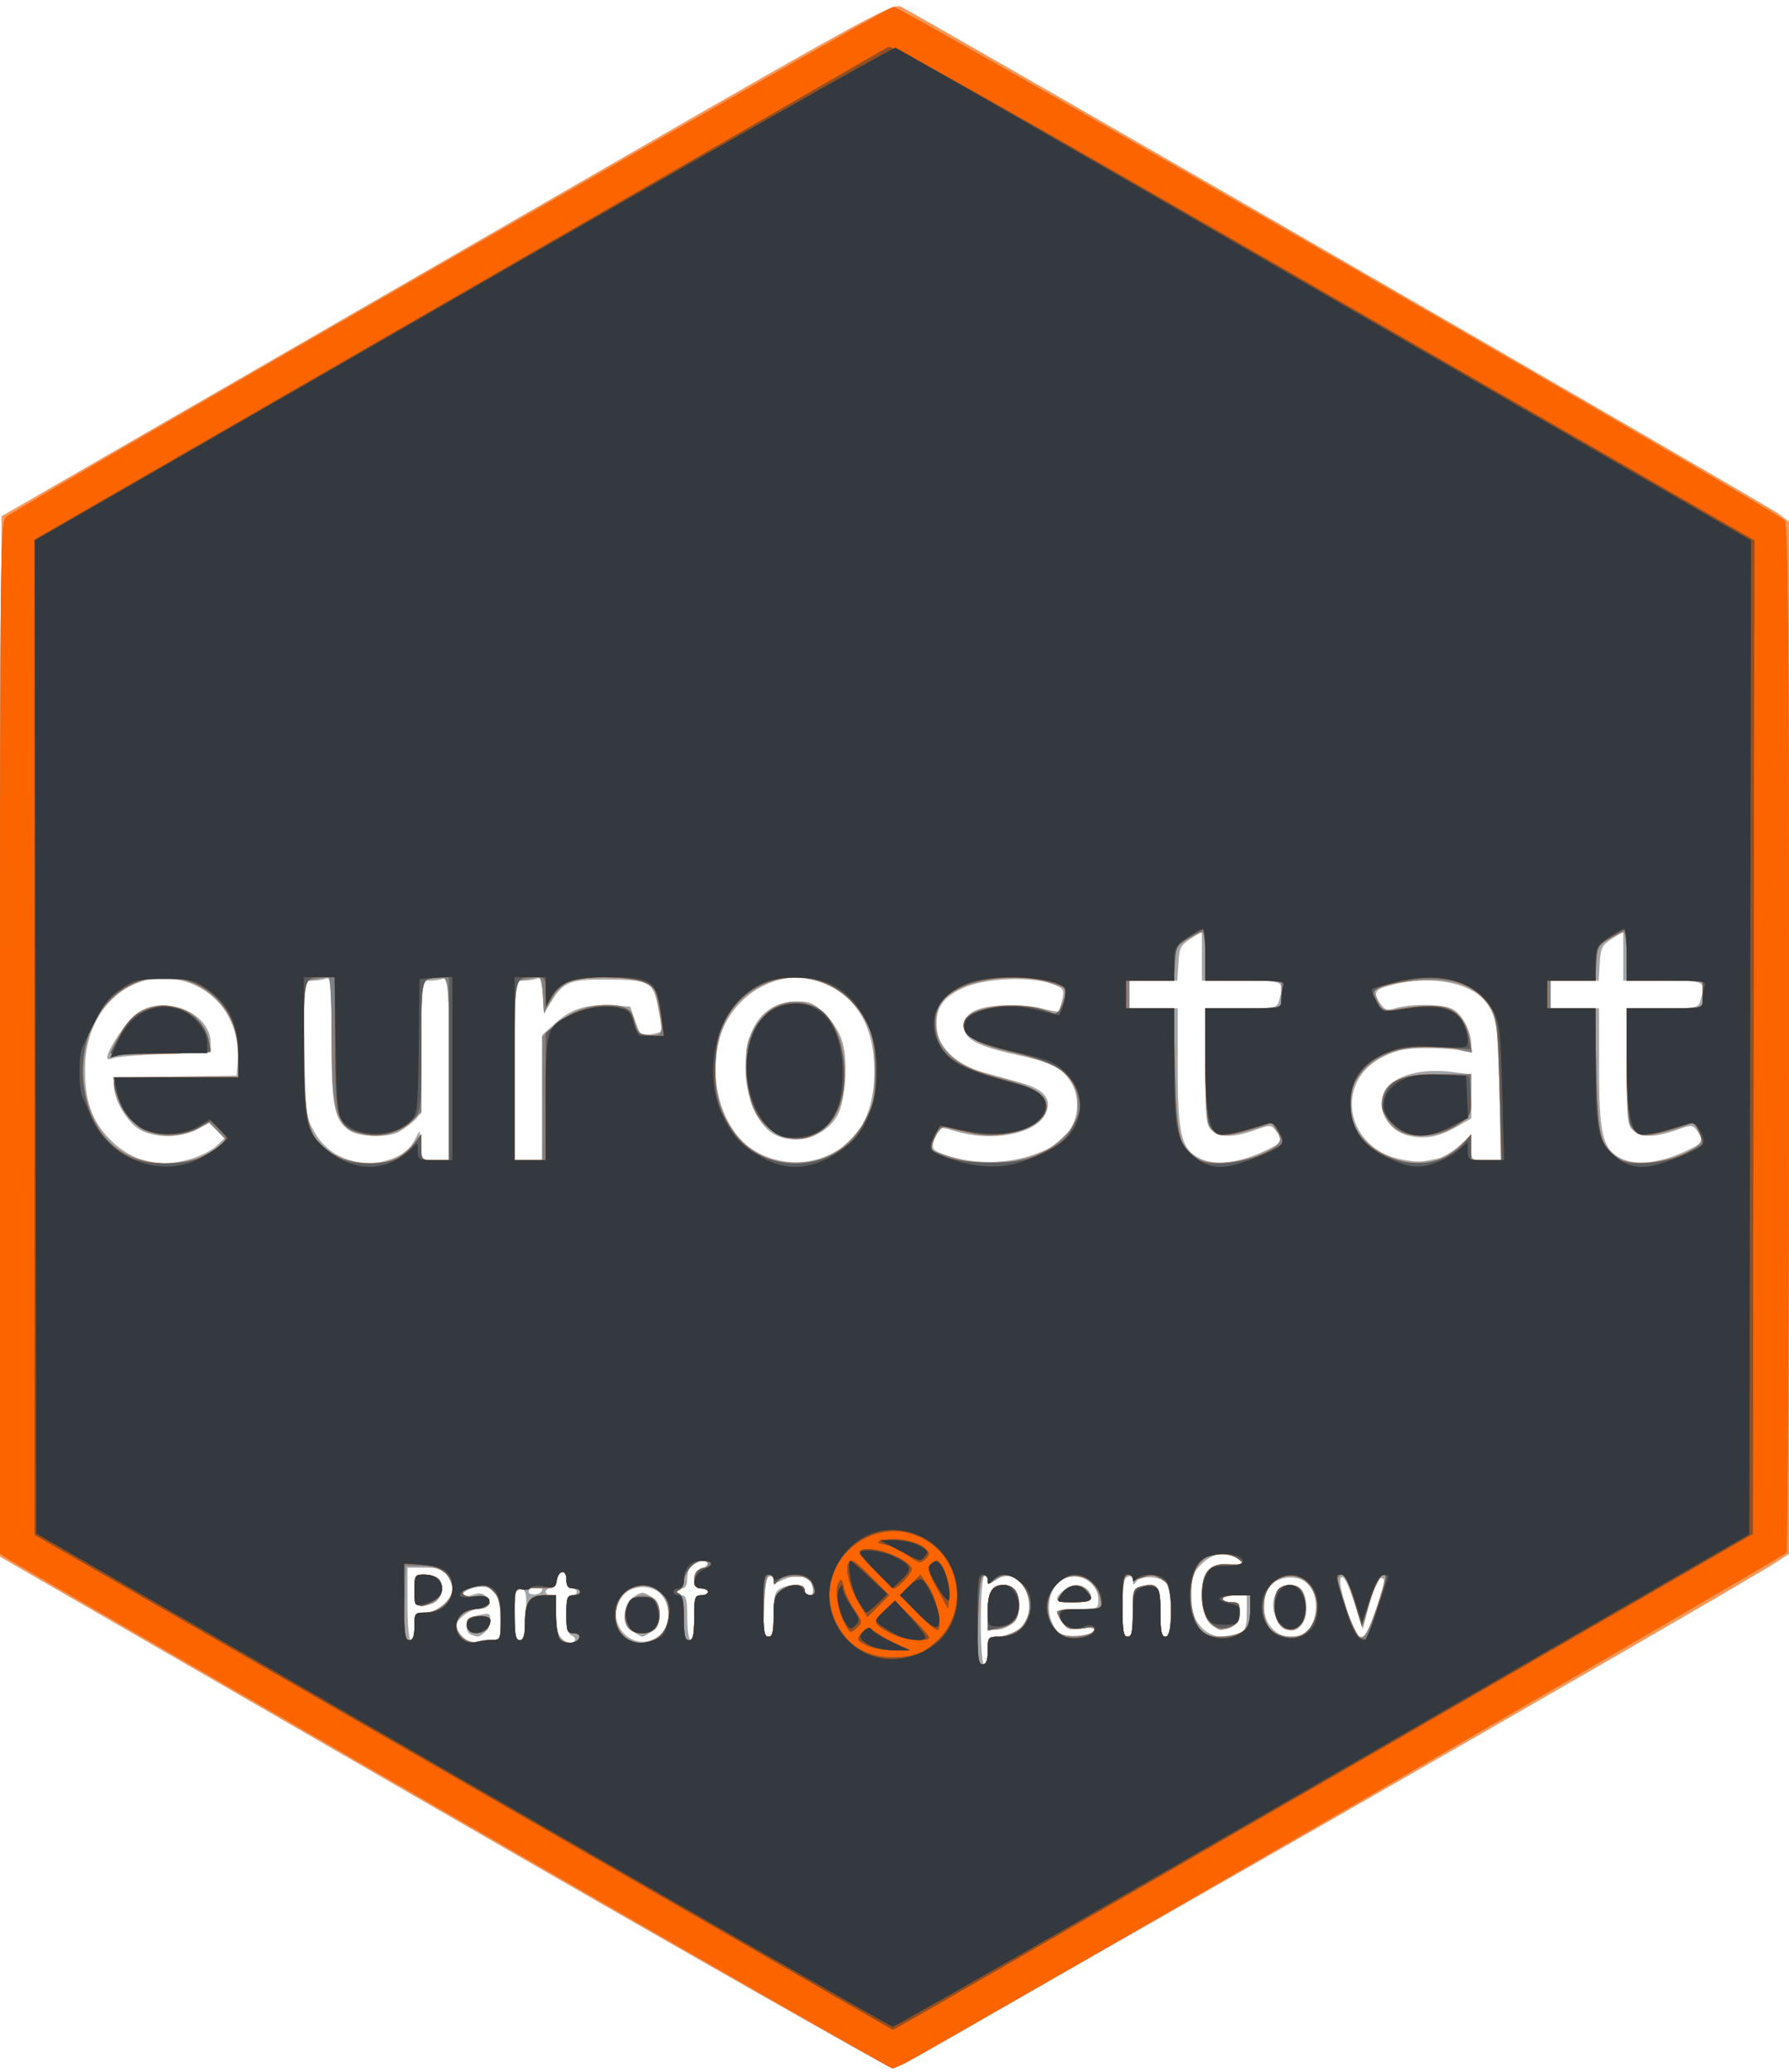 <?xml version="1.0" encoding="UTF-8" standalone="no"?>
<!-- Created with Inkscape (http://www.inkscape.org/) -->

<svg
   version="1.1"
   id="svg3500"
   width="165.76"
   height="192"
   viewBox="0 0 165.76 192"
   sodipodi:docname="eurostat R package.svg"
   inkscape:version="1.2.2 (b0a84865, 2022-12-01)"
   xmlns:inkscape="http://www.inkscape.org/namespaces/inkscape"
   xmlns:sodipodi="http://sodipodi.sourceforge.net/DTD/sodipodi-0.dtd"
   xmlns="http://www.w3.org/2000/svg"
   xmlns:svg="http://www.w3.org/2000/svg">
  <defs
     id="defs3504" />
  <sodipodi:namedview
     id="namedview3502"
     pagecolor="#ffffff"
     bordercolor="#666666"
     borderopacity="1.0"
     inkscape:showpageshadow="2"
     inkscape:pageopacity="0.0"
     inkscape:pagecheckerboard="0"
     inkscape:deskcolor="#d1d1d1"
     showgrid="false"
     inkscape:zoom="1.2291667"
     inkscape:cx="82.169492"
     inkscape:cy="96"
     inkscape:window-width="729"
     inkscape:window-height="480"
     inkscape:window-x="0"
     inkscape:window-y="25"
     inkscape:window-maximized="0"
     inkscape:current-layer="g3506" />
  <g
     inkscape:groupmode="layer"
     inkscape:label="Image"
     id="g3506">
    <g
       id="g3627">
      <path
         style="fill:#a2a5a7;stroke-width:0.32"
         d="M 41.039,167.958 -0.002,144.253 0.079,96.048 0.16,47.843 41.383,24.041 C 80.161,1.651 82.656,0.261 83.442,0.619 84.91,1.288 163.637,46.775 164.72,47.579 l 1.04,0.773 v 47.819 47.819 l -1.2,0.782 c -4.093,2.666 -81.263,46.906 -81.809,46.899 -0.369,-0.005 -19.139,-10.676 -41.712,-23.714 z M 91.52,152.96 c 0,-1.161 0.076,-1.28 0.821,-1.28 1.748,0 2.993,-1.167 3.009,-2.821 0.021,-2.147 -1.587,-3.434 -3.073,-2.46 -0.686,0.449 -0.757,0.448 -0.757,-0.01 0,-0.278 -0.144,-0.417 -0.32,-0.308 -0.186,0.115 -0.32,1.87 -0.32,4.179 0,2.441 0.124,3.981 0.32,3.981 0.176,0 0.32,-0.576 0.32,-1.28 z m 0,-3.616 c 0,-1.834 0.375,-2.464 1.465,-2.464 0.947,0 1.518,0.774 1.483,2.009 -0.034,1.182 -1.017,2.151 -2.183,2.151 -0.71,0 -0.765,-0.121 -0.765,-1.696 z m -45.84,2.597 c 0.656,0.047 0.72,-0.088 0.72,-1.524 0,-2.023 -0.413,-3.083 -1.29,-3.313 -0.807,-0.211 -2.23,0.248 -2.23,0.719 0,0.212 0.289,0.21 0.855,-0.005 0.654,-0.249 0.964,-0.216 1.318,0.137 0.601,0.601 0.237,1.164 -0.752,1.164 -0.78,0 -2.061,0.995 -2.061,1.6 0,0.176 0.295,0.615 0.656,0.976 0.468,0.468 0.858,0.59 1.36,0.425 0.387,-0.127 1.028,-0.208 1.424,-0.18 z m -2.08,-0.473 c -0.433,-0.175 -0.551,-1.266 -0.16,-1.485 0.132,-0.074 0.636,-0.229 1.12,-0.345 0.78,-0.187 0.88,-0.12 0.88,0.584 0,0.644 -0.851,1.554 -1.339,1.432 -0.056,-0.014 -0.281,-0.098 -0.501,-0.187 z m 9.659,0.565 c 0.097,-0.158 -0.038,-0.369 -0.301,-0.47 -0.687,-0.264 -0.686,-3.724 0.002,-3.724 0.264,0 0.48,-0.144 0.48,-0.32 0,-0.176 -0.216,-0.32 -0.48,-0.32 -0.303,0 -0.48,-0.305 -0.48,-0.827 0,-1.002 -0.752,-0.893 -0.902,0.132 -0.056,0.382 -0.308,0.695 -0.56,0.695 -0.252,0 -0.458,0.144 -0.458,0.32 0,0.176 0.216,0.32 0.48,0.32 0.368,0 0.48,0.406 0.48,1.737 0,1.153 0.169,1.906 0.503,2.24 0.567,0.567 0.976,0.638 1.236,0.216 z m 7.814,-0.46 c 1.392,-1.117 1.012,-3.767 -0.622,-4.336 -1.02,-0.356 -2.144,-0.091 -2.759,0.65 -1.951,2.35 1.015,5.584 3.381,3.686 z M 58.631,151.182 c -1.031,-0.722 -0.982,-2.51 0.089,-3.211 0.741,-0.486 0.859,-0.486 1.6,0 1.071,0.702 1.12,2.489 0.089,3.211 -0.391,0.274 -0.791,0.498 -0.889,0.498 -0.098,0 -0.498,-0.224 -0.889,-0.498 z M 38.4,150.72 c 0,-1.213 0.051,-1.28 0.975,-1.28 1.1,0 2.545,-1.223 2.545,-2.154 0,-0.321 -0.224,-0.903 -0.498,-1.295 -0.401,-0.572 -0.808,-0.711 -2.08,-0.711 h -1.582 v 3.36 c 0,2.027 0.127,3.36 0.32,3.36 0.176,0 0.32,-0.576 0.32,-1.28 z m 0,-3.36 c 0,-1.31 0.07,-1.44 0.774,-1.44 1.323,0 1.786,0.338 1.786,1.303 0,0.973 -0.728,1.577 -1.899,1.577 -0.57,0 -0.661,-0.198 -0.661,-1.44 z M 48.706,150 c 0.141,-2.305 0.039,-2.8 -0.58,-2.8 -0.341,0 -0.446,0.562 -0.446,2.4 0,1.853 0.103,2.4 0.452,2.4 0.328,0 0.485,-0.549 0.574,-2 z m 15.614,-0.08 c 0,-1.867 0.066,-2.08 0.64,-2.08 0.352,0 0.64,-0.144 0.64,-0.32 0,-0.176 -0.288,-0.32 -0.64,-0.32 -0.475,0 -0.64,-0.213 -0.64,-0.83 0,-0.561 0.208,-0.884 0.64,-0.997 0.797,-0.208 0.842,-0.733 0.064,-0.733 -0.831,0 -1.344,0.635 -1.344,1.664 0,0.583 -0.168,0.896 -0.48,0.896 -0.264,0 -0.48,0.144 -0.48,0.32 0,0.176 0.216,0.32 0.48,0.32 0.377,0 0.48,0.444 0.48,2.08 0,1.173 0.139,2.08 0.32,2.08 0.181,0 0.32,-0.907 0.32,-2.08 z m 7.36,-0.309 c 0,-1.718 0.105,-2.125 0.619,-2.4 0.936,-0.501 2.261,-0.414 2.261,0.149 0,0.264 0.196,0.48 0.436,0.48 0.287,0 0.386,-0.262 0.289,-0.769 -0.183,-0.959 -1.485,-1.281 -2.724,-0.672 -0.745,0.366 -0.88,0.364 -0.88,-0.013 0,-0.264 -0.195,-0.371 -0.48,-0.261 -0.374,0.143 -0.48,0.778 -0.48,2.87 0,2.174 0.091,2.686 0.48,2.686 0.377,0 0.48,-0.443 0.48,-2.069 z m 29.254,1.875 c 0.986,-0.379 0.488,-0.77 -0.732,-0.575 -1.057,0.169 -1.314,0.089 -1.76,-0.547 -0.287,-0.41 -0.522,-0.857 -0.522,-0.994 0,-0.137 0.864,-0.249 1.92,-0.249 1.897,0 1.92,-0.011 1.92,-0.91 0,-1.479 -1.611,-2.513 -3.058,-1.963 -1.15,0.437 -1.805,2.136 -1.395,3.621 0.175,0.635 0.565,1.298 0.866,1.474 0.62,0.362 2.006,0.434 2.761,0.144 z m -3.014,-3.276 c 0,-0.48 1.151,-1.33 1.801,-1.33 0.722,0 1.399,0.573 1.399,1.184 0,0.286 -0.501,0.416 -1.6,0.416 -0.88,0 -1.6,-0.122 -1.6,-0.27 z m 7.04,1.236 c 0,-2.115 0.042,-2.245 0.799,-2.435 1.504,-0.378 1.761,-0.025 1.761,2.418 0,1.787 0.099,2.25 0.48,2.25 0.643,0 0.682,-4.081 0.048,-4.949 -0.504,-0.69 -2.397,-0.765 -2.812,-0.111 -0.202,0.318 -0.268,0.286 -0.271,-0.13 -0.003,-0.356 -0.174,-0.485 -0.485,-0.366 -0.374,0.143 -0.48,0.778 -0.48,2.87 0,2.174 0.091,2.686 0.48,2.686 0.381,0 0.48,-0.462 0.48,-2.234 z m 9.941,1.903 c 0.484,-0.259 0.619,-0.677 0.619,-1.92 V 147.84 h -1.12 c -0.616,0 -1.12,0.144 -1.12,0.32 0,0.176 0.36,0.32 0.8,0.32 0.673,0 0.8,0.15 0.8,0.949 0,1.778 -2.388,2.145 -3.145,0.484 -0.206,-0.452 -0.375,-1.514 -0.375,-2.358 0,-1.869 0.716,-2.676 2.295,-2.589 1.605,0.089 1.762,0.017 1.084,-0.496 -1.009,-0.763 -2.36,-0.578 -3.403,0.466 -0.826,0.826 -0.935,1.16 -0.935,2.855 0,1.599 0.139,2.085 0.828,2.905 0.886,1.053 2.417,1.325 3.673,0.653 z m 6.367,-0.369 c 0.708,-0.76 0.887,-2.744 0.339,-3.767 -0.487,-0.91 -1.954,-1.294 -3.101,-0.811 -1.086,0.457 -1.385,1.006 -1.385,2.542 0,2.375 2.629,3.666 4.148,2.037 z m -3.054,-1.074 c -0.612,-1.464 -0.074,-2.816 1.177,-2.962 1.043,-0.122 1.624,0.569 1.664,1.979 0.038,1.337 -0.548,2.118 -1.59,2.118 -0.588,0 -0.893,-0.277 -1.251,-1.135 z m 9.314,-0.806 c 0.473,-1.419 0.782,-2.658 0.688,-2.752 -0.406,-0.406 -0.841,0.362 -1.372,2.427 l -0.569,2.208 -0.817,-2.525 c -0.53,-1.638 -0.94,-2.443 -1.168,-2.291 -0.245,0.163 -0.101,1.036 0.474,2.874 1.1,3.521 1.608,3.532 2.765,0.06 z M 50.24,147.292 c 0,-0.468 -0.07,-0.488 -0.774,-0.218 -0.719,0.276 -0.628,0.735 0.134,0.678 0.352,-0.026 0.64,-0.234 0.64,-0.46 z M 17.747,107.38 c 0.841,-0.253 1.873,-0.783 2.293,-1.177 l 0.763,-0.717 -0.679,-0.723 -0.679,-0.723 -1.158,0.621 c -1.537,0.824 -4.036,0.82 -5.394,-0.008 -1.135,-0.692 -2.333,-2.741 -2.333,-3.991 v -0.805 l 5.68,-0.087 5.68,-0.087 0.097,-1.341 c 0.282,-3.879 -2.165,-7.049 -5.871,-7.604 -4.444,-0.666 -8.157,2.955 -8.262,8.06 -0.066,3.174 0.593,5.073 2.376,6.856 2.053,2.053 4.517,2.622 7.486,1.728 z M 9.927,98.034 c 0.022,-0.789 1.895,-3.549 2.84,-4.184 2.557,-1.717 6.753,0.021 6.753,2.796 v 0.88 l -4.24,0.148 c -2.332,0.082 -4.492,0.258 -4.8,0.391 -0.308,0.134 -0.557,0.12 -0.553,-0.031 z m 26.558,9.286 c 0.812,-0.325 1.504,-0.894 1.846,-1.52 l 0.548,-1 0.098,1.36 c 0.098,1.353 0.105,1.36 1.36,1.36 h 1.262 v -8.514 c 0,-7.632 -0.052,-8.494 -0.506,-8.32 -0.278,0.107 -0.854,0.194 -1.28,0.194 h -0.774 v 6.184 c 0,6.006 -0.021,6.203 -0.72,6.84 -0.396,0.361 -1.035,0.818 -1.419,1.016 -1.044,0.538 -3.679,0.444 -4.544,-0.162 -1.398,-0.979 -1.637,-2.216 -1.637,-8.462 0,-5.161 -0.056,-5.783 -0.506,-5.61 C 29.935,90.793 29.346,90.88 28.905,90.88 h -0.803 l 0.109,6.32 c 0.107,6.207 0.124,6.346 0.978,7.798 1.454,2.474 4.497,3.442 7.297,2.322 z m 40.532,-0.392 c 2.685,-1.377 3.992,-3.898 3.992,-7.702 0,-4.715 -2.228,-7.766 -6.217,-8.514 -3.356,-0.63 -7.052,1.85 -8.084,5.424 -0.96,3.323 -0.198,7.126 1.887,9.414 2.014,2.21 5.642,2.804 8.422,1.378 z m -5.432,-1.897 c -1.454,-0.897 -2.522,-3.477 -2.522,-6.09 0,-3.849 1.794,-6.138 4.814,-6.14 1.192,-9.6e-4 1.576,0.177 2.609,1.21 0.748,0.748 1.36,1.758 1.598,2.64 0.491,1.814 0.255,5.278 -0.452,6.645 -1.086,2.099 -4.068,2.955 -6.047,1.735 z m 24.176,1.98 c 1.861,-0.657 2.723,-1.273 3.452,-2.469 0.796,-1.305 0.795,-2.981 -0.001,-4.287 -0.791,-1.298 -1.778,-1.792 -4.973,-2.491 -3.491,-0.764 -4.776,-1.399 -4.895,-2.422 -0.158,-1.355 0.921,-2.025 3.495,-2.171 1.233,-0.07 2.874,0.053 3.666,0.275 0.788,0.221 1.499,0.335 1.58,0.254 0.081,-0.081 0.236,-0.589 0.344,-1.128 0.182,-0.912 0.109,-1.012 -1.037,-1.414 -1.978,-0.695 -6.042,-0.515 -8.049,0.357 -2.053,0.893 -2.778,2.036 -2.522,3.977 0.222,1.686 1.919,3.222 4.283,3.878 0.932,0.259 2.486,0.69 3.453,0.959 2.275,0.632 2.996,1.573 2.275,2.968 -0.933,1.805 -4.927,2.551 -8.27,1.545 -1.424,-0.429 -1.466,-0.421 -1.811,0.335 -0.517,1.134 -0.447,1.363 0.527,1.738 2.557,0.984 5.86,1.022 8.482,0.097 z m 21.223,-0.261 c 1.873,-0.857 1.958,-0.989 1.244,-1.933 -0.455,-0.602 -0.522,-0.604 -1.99,-0.078 -1.914,0.686 -3.224,0.69 -3.974,0.012 -0.523,-0.473 -0.585,-1.104 -0.585,-5.92 V 93.44 h 3.323 c 3.175,0 3.331,-0.032 3.516,-0.72 0.495,-1.847 0.508,-1.84 -3.478,-1.84 h -3.68 v -2.271 -2.271 l -1.04,0.657 c -0.919,0.58 -1.051,0.845 -1.137,2.271 L 109.087,90.88 h -2.223 -2.223 v 1.28 1.28 h 2.24 2.24 v 5.434 c 0,6.245 0.324,7.599 2.023,8.47 1.328,0.68 3.553,0.454 5.841,-0.593 z m 16.209,0.625 c 0.481,-0.101 1.381,-0.629 2,-1.172 l 1.126,-0.989 v 1.153 c 0,1.143 0.012,1.153 1.36,1.153 l 1.36,8e-5 -0.085,-5.36 c -0.104,-6.532 -0.234,-7.648 -1.05,-8.989 -1.232,-2.026 -5.081,-2.87 -8.808,-1.932 -1.733,0.436 -1.911,0.676 -1.251,1.684 0.449,0.686 0.637,0.746 1.531,0.489 1.411,-0.405 4.192,-0.366 5.153,0.072 0.905,0.412 1.79,2.039 1.79,3.29 0,0.759 -0.082,0.815 -0.88,0.596 -0.484,-0.133 -1.96,-0.24 -3.281,-0.238 -1.905,0.003 -2.731,0.168 -4,0.796 -4.651,2.304 -3.459,8.605 1.805,9.541 1.403,0.25 1.625,0.243 3.23,-0.095 z m -2.629,-2.115 c -1.455,-0.326 -2.565,-1.628 -2.565,-3.009 0,-2.154 2.925,-3.413 6.72,-2.891 l 1.6,0.22 v 2.036 2.036 l -1.36,0.775 c -1.63,0.928 -2.894,1.168 -4.395,0.832 z m 25.46,1.49 c 1.873,-0.857 1.958,-0.989 1.244,-1.933 -0.455,-0.602 -0.522,-0.604 -1.99,-0.078 -1.914,0.686 -3.224,0.69 -3.974,0.012 -0.523,-0.473 -0.585,-1.104 -0.585,-5.92 V 93.44 h 3.323 c 3.175,0 3.331,-0.032 3.516,-0.72 0.495,-1.847 0.508,-1.84 -3.478,-1.84 h -3.68 v -2.271 -2.271 l -1.04,0.657 c -0.919,0.58 -1.051,0.845 -1.137,2.271 L 148.127,90.88 h -2.223 -2.223 v 1.28 1.28 h 2.24 2.24 v 5.434 c 0,6.245 0.324,7.599 2.023,8.47 1.328,0.68 3.553,0.454 5.841,-0.593 z m -105.785,-5.027 v -5.797 l 1.192,-1.092 c 1.457,-1.334 2.897,-1.793 5.208,-1.657 l 1.76,0.103 0.479,1.384 c 0.446,1.29 0.542,1.372 1.417,1.197 0.516,-0.103 0.969,-0.222 1.006,-0.264 0.037,-0.042 -0.101,-0.998 -0.307,-2.124 -0.459,-2.505 -0.774,-2.681 -4.834,-2.705 -3.283,-0.019 -3.949,0.24 -5.011,1.948 L 50.4,93.92 50.302,92.213 c -0.079,-1.377 -0.192,-1.671 -0.586,-1.52 C 49.447,90.796 48.879,90.88 48.454,90.88 h -0.774 v 8.32 8.32 h 1.28 1.28 z"
         id="path3641" />
      <path
         style="fill:#fe9754;stroke-width:0.32"
         d="M 41.039,167.958 -0.002,144.253 0.079,96.048 0.16,47.843 41.383,24.041 C 80.161,1.651 82.656,0.261 83.442,0.619 84.91,1.288 163.637,46.775 164.72,47.579 l 1.04,0.773 v 47.819 47.819 l -1.2,0.782 c -4.093,2.666 -81.263,46.906 -81.809,46.899 -0.369,-0.005 -19.139,-10.676 -41.712,-23.714 z M 91.52,152.96 c 0,-1.159 0.077,-1.28 0.816,-1.28 1.044,0 2.568,-0.785 2.825,-1.454 0.454,-1.183 0.195,-2.739 -0.587,-3.52 -0.915,-0.915 -1.368,-0.971 -2.343,-0.287 -0.648,0.454 -0.711,0.452 -0.711,-0.027 0,-0.289 -0.18,-0.465 -0.4,-0.392 -0.285,0.095 -0.426,1.294 -0.49,4.187 -0.077,3.464 -0.018,4.054 0.4,4.054 0.358,0 0.49,-0.344 0.49,-1.28 z m 0,-3.576 c 0,-1.86 0.37,-2.504 1.44,-2.504 0.985,0 1.44,0.615 1.44,1.945 0,1.333 -0.42,1.803 -1.87,2.093 l -1.01,0.202 z m -45.84,2.584 c 0.669,0.023 0.72,-0.111 0.72,-1.892 0,-1.49 -0.142,-2.059 -0.64,-2.556 -0.68,-0.68 -1.01,-0.747 -2.16,-0.438 -1.162,0.311 -0.873,0.968 0.362,0.823 0.629,-0.073 1.182,0.036 1.321,0.26 0.278,0.451 -0.374,0.943 -1.258,0.95 -0.801,0.006 -1.785,0.909 -1.785,1.636 0,0.781 1.285,1.641 2.08,1.393 0.352,-0.11 0.964,-0.189 1.36,-0.176 z m -2.358,-1.073 c -0.278,-0.724 0.149,-1.135 1.177,-1.135 0.959,0 1.092,0.195 0.747,1.094 -0.244,0.635 -1.685,0.666 -1.924,0.042 z m 10.359,0.865 c 0.078,-0.235 -0.142,-0.4 -0.533,-0.4 -0.595,0 -0.667,-0.19 -0.667,-1.76 0,-1.547 0.078,-1.76 0.64,-1.76 0.352,0 0.64,-0.144 0.64,-0.32 0,-0.176 -0.288,-0.32 -0.64,-0.32 -0.475,0 -0.64,-0.213 -0.64,-0.827 0,-1.001 -0.751,-0.893 -0.902,0.13 -0.084,0.57 -0.311,0.691 -1.28,0.679 -2.844,-0.033 -2.618,-0.242 -2.618,2.421 0,1.917 0.096,2.396 0.48,2.396 0.366,0 0.48,-0.402 0.48,-1.696 0,-1.969 0.366,-2.464 1.824,-2.464 h 1.056 v 1.904 c 0,1.474 0.126,1.979 0.56,2.235 0.695,0.41 1.424,0.31 1.6,-0.219 z m 6.923,0.198 c 0.999,-0.455 1.6,-1.867 1.326,-3.115 -0.344,-1.564 -1.819,-2.285 -3.366,-1.645 -1.841,0.763 -2.046,3.836 -0.313,4.713 0.981,0.496 1.351,0.504 2.353,0.047 z M 58.304,150.976 c -0.978,-0.978 -0.177,-3.136 1.163,-3.136 1.152,0 1.653,0.534 1.653,1.76 0,1.21 -0.5,1.76 -1.6,1.76 -0.458,0 -1.005,-0.173 -1.216,-0.384 z M 38.4,150.72 c 0,-1.225 0.043,-1.28 1.019,-1.28 1.281,0 2.501,-1.095 2.501,-2.246 0,-1.274 -1.037,-2.032 -2.812,-2.054 l -1.508,-0.019 -0.091,3.44 c -0.077,2.918 -0.016,3.44 0.4,3.44 0.359,0 0.491,-0.343 0.491,-1.28 z m 0,-3.36 c 0,-1.373 0.043,-1.44 0.921,-1.44 0.506,0 1.099,0.214 1.316,0.476 0.563,0.678 0.144,1.972 -0.713,2.202 -1.384,0.371 -1.524,0.258 -1.524,-1.237 z m 25.92,2.56 c 0,-1.867 0.066,-2.08 0.64,-2.08 0.352,0 0.64,-0.144 0.64,-0.32 0,-0.176 -0.288,-0.32 -0.64,-0.32 -0.475,0 -0.64,-0.213 -0.64,-0.83 0,-0.561 0.208,-0.884 0.64,-0.997 0.82,-0.214 0.833,-0.733 0.018,-0.733 -0.691,0 -1.618,1.126 -1.618,1.965 0,0.298 -0.18,0.626 -0.4,0.729 -0.32,0.149 -0.32,0.224 0,0.373 0.259,0.121 0.4,0.91 0.4,2.24 0,1.612 0.103,2.053 0.48,2.053 0.377,0 0.48,-0.444 0.48,-2.08 z m 64.109,-3.981 c -0.308,-0.351 -1.066,0.953 -1.622,2.79 l -0.608,2.009 -0.756,-2.409 c -0.716,-2.282 -1.03,-2.758 -1.412,-2.14 -0.304,0.491 1.511,5.463 2.033,5.571 0.366,0.076 0.756,-0.653 1.492,-2.789 0.548,-1.59 0.941,-2.955 0.872,-3.032 z m -56.749,3.926 c 0,-1.24 0.168,-2 0.53,-2.4 0.652,-0.72 2.35,-0.796 2.35,-0.105 0,0.264 0.226,0.48 0.502,0.48 0.372,0 0.445,-0.185 0.28,-0.72 -0.308,-1.004 -0.346,-1.025 -1.777,-1.025 -0.778,0 -1.394,0.185 -1.576,0.473 -0.249,0.393 -0.3,0.374 -0.304,-0.114 -0.003,-0.325 -0.183,-0.528 -0.405,-0.454 -0.269,0.089 -0.43,1.041 -0.492,2.907 -0.077,2.324 -0.013,2.774 0.4,2.774 0.385,0 0.492,-0.395 0.492,-1.815 z m 29.684,1.246 c 0.101,-0.307 -0.181,-0.358 -1.133,-0.206 -1.09,0.174 -1.341,0.098 -1.789,-0.543 -0.287,-0.41 -0.522,-0.857 -0.522,-0.994 0,-0.137 0.936,-0.249 2.08,-0.249 1.144,0 2.08,-0.123 2.08,-0.272 0,-0.974 -0.797,-2.275 -1.597,-2.606 -1.828,-0.757 -3.704,0.992 -3.388,3.158 0.247,1.695 1.018,2.327 2.703,2.215 0.804,-0.053 1.491,-0.274 1.566,-0.503 z M 98.318,147.76 c 0.613,-0.928 1.837,-1.117 2.384,-0.369 0.681,0.931 0.503,1.089 -1.221,1.089 -1.627,0 -1.636,-0.005 -1.163,-0.72 z m 6.642,1.686 c 0,-2.115 0.042,-2.245 0.799,-2.435 1.504,-0.378 1.761,-0.025 1.761,2.418 0,1.787 0.099,2.25 0.48,2.25 0.384,0 0.48,-0.479 0.48,-2.393 0,-2.195 -0.066,-2.436 -0.795,-2.913 -0.626,-0.41 -0.996,-0.45 -1.741,-0.191 -0.674,0.235 -0.981,0.228 -1.064,-0.024 -0.065,-0.194 -0.289,-0.247 -0.499,-0.118 -0.246,0.152 -0.381,1.192 -0.381,2.937 0,2.188 0.091,2.701 0.48,2.701 0.381,0 0.48,-0.462 0.48,-2.234 z m 10.169,1.736 c 0.553,-0.388 0.711,-0.813 0.711,-1.92 V 147.84 h -1.28 c -0.704,0 -1.28,0.144 -1.28,0.32 0,0.176 0.369,0.32 0.82,0.32 0.732,0 0.809,0.111 0.72,1.034 -0.078,0.807 -0.301,1.104 -1.014,1.353 -0.803,0.281 -1.006,0.212 -1.68,-0.572 -0.575,-0.668 -0.767,-1.269 -0.767,-2.402 0,-2.08 0.685,-2.993 2.194,-2.924 1.724,0.078 1.869,0.018 1.185,-0.499 -0.748,-0.566 -2.386,-0.598 -3.087,-0.06 -0.862,0.662 -1.326,1.86 -1.326,3.422 0,1.54 0.709,3.344 1.427,3.633 0.861,0.346 2.696,0.192 3.376,-0.284 z M 121.06,151.28 c 0.819,-0.604 1.154,-2.166 0.738,-3.444 -0.623,-1.912 -2.852,-2.403 -4.118,-0.907 -0.796,0.94 -0.75,3.281 0.08,4.111 0.728,0.728 2.466,0.855 3.3,0.24 z m -2.477,-0.743 c -0.593,-0.593 -0.67,-2.722 -0.119,-3.273 0.211,-0.211 0.686,-0.384 1.056,-0.384 1.009,0 1.44,0.623 1.44,2.08 0,1.946 -1.207,2.747 -2.377,1.577 z M 17.928,107.48 c 0.661,-0.198 1.614,-0.693 2.117,-1.1 l 0.915,-0.74 -0.809,-0.822 -0.809,-0.822 -1.259,0.642 c -3.166,1.614 -6.771,-0.143 -7.382,-3.598 l -0.212,-1.2 h 5.796 5.796 l -0.002,-1.68 c -0.003,-2.565 -0.559,-4.085 -2.036,-5.562 -2.933,-2.933 -7.457,-2.692 -10.227,0.545 -2.644,3.089 -2.824,8.174 -0.418,11.809 1.569,2.371 5.333,3.486 8.532,2.528 z m -7.681,-9.858 c 0.004,-0.1 0.4,-0.902 0.88,-1.782 1.084,-1.988 2.513,-2.816 4.509,-2.613 1.811,0.185 2.97,1.069 3.549,2.709 0.256,0.725 0.4,1.379 0.32,1.453 -0.228,0.21 -9.267,0.437 -9.258,0.232 z m 26.347,9.778 c 0.58,-0.242 1.363,-0.854 1.74,-1.36 l 0.685,-0.919 0.01,1.2 c 0.01,1.185 0.026,1.2 1.29,1.2 h 1.28 v -8.48 c 0,-9.288 0.108,-8.8 -1.84,-8.278 -0.715,0.192 -0.72,0.238 -0.72,6.267 v 6.074 l -0.983,0.918 c -1.694,1.583 -4.796,1.641 -6.208,0.118 -0.927,-1 -1.129,-2.551 -1.129,-8.664 0,-2.703 -0.126,-4.915 -0.28,-4.915 -0.154,0 -0.73,0.09 -1.28,0.2 l -1,0.2 0.014,5.96 c 0.015,6.196 0.259,7.698 1.476,9.066 1.457,1.639 4.785,2.316 6.945,1.413 z m 40.048,-0.156 c 1.469,-0.667 3.206,-2.51 3.94,-4.18 0.694,-1.579 0.665,-6.178 -0.049,-7.771 -1.878,-4.191 -6.164,-5.85 -10.078,-3.9 -2.966,1.478 -4.442,4.578 -4.146,8.704 0.326,4.54 3.384,7.711 7.45,7.725 0.88,0.003 2.177,-0.257 2.883,-0.577 z m -4.978,-2.364 c -1.702,-1.147 -2.327,-2.535 -2.472,-5.491 -0.111,-2.253 -0.029,-2.769 0.628,-3.994 1.884,-3.509 6.061,-3.393 7.716,0.215 1.005,2.191 0.967,5.805 -0.08,7.66 -1.286,2.276 -3.777,2.969 -5.792,1.611 z m 23.489,2.424 c 1.38,-0.387 2.303,-0.909 3.301,-1.865 1.282,-1.228 1.386,-1.451 1.386,-2.971 0,-1.376 -0.159,-1.825 -0.976,-2.755 -1.047,-1.193 -1.67,-1.45 -5.483,-2.261 -3.737,-0.796 -5.162,-2.34 -3.291,-3.565 1.158,-0.759 4.761,-0.949 6.498,-0.344 l 1.388,0.484 0.452,-1.082 c 0.249,-0.595 0.452,-1.155 0.452,-1.243 0,-0.089 -0.821,-0.4 -1.824,-0.692 -3.352,-0.974 -8.271,-0.106 -9.702,1.713 -0.948,1.205 -0.853,3.29 0.206,4.549 1.073,1.275 2.571,2.018 5.481,2.72 1.277,0.308 2.681,0.843 3.12,1.188 2.688,2.115 -1.659,4.78 -6.25,3.832 -1.066,-0.22 -2.12,-0.47 -2.341,-0.555 -0.229,-0.088 -0.629,0.322 -0.931,0.955 l -0.529,1.109 1.345,0.486 c 2.699,0.976 4.967,1.064 7.698,0.298 z m 20.597,0.054 c 0.894,-0.266 1.94,-0.737 2.324,-1.048 0.622,-0.504 0.654,-0.661 0.297,-1.445 -0.221,-0.484 -0.556,-0.813 -0.746,-0.731 -1.255,0.543 -3.819,1.176 -4.416,1.09 -1.261,-0.181 -1.519,-1.324 -1.524,-6.742 l -0.005,-5.04 h 3.52 3.52 v -1.28 -1.28 h -3.52 -3.52 v -2.24 c 0,-1.232 -0.136,-2.24 -0.302,-2.24 -0.166,0 -0.814,0.302 -1.44,0.672 -1.058,0.624 -1.138,0.782 -1.138,2.24 V 90.88 h -2.08 -2.08 v 1.28 1.28 h 2.04 2.04 l 0.141,5.68 c 0.112,4.521 0.252,5.891 0.684,6.712 1.02,1.94 3.092,2.449 6.205,1.525 z m 17.351,0.168 c 0.603,-0.173 1.574,-0.777 2.158,-1.343 l 1.061,-1.028 v 1.183 1.183 h 1.399 1.399 l -0.125,-4.4 c -0.254,-8.919 -0.252,-8.901 -1.227,-10.18 -1.126,-1.477 -2.617,-2.102 -5.096,-2.138 -2.098,-0.03 -5.311,0.608 -5.311,1.054 0,0.15 0.172,0.651 0.383,1.113 0.311,0.684 0.535,0.805 1.2,0.65 1.849,-0.43 4.391,-0.54 5.2,-0.225 1.061,0.413 1.827,1.533 2.069,3.026 l 0.183,1.129 -1.238,-0.287 c -5.295,-1.228 -10.038,1.131 -10.038,4.993 0,2.351 1.481,4.199 4.123,5.143 1.415,0.506 2.422,0.539 3.858,0.127 z m -3.537,-2.725 c -1.019,-0.554 -1.709,-2.099 -1.432,-3.204 0.369,-1.469 1.892,-2.074 5.228,-2.075 l 2.96,-0.001 v 1.87 c 0,2.023 -0.246,2.41 -2.144,3.371 -1.251,0.634 -3.483,0.652 -4.612,0.039 z m 25.226,2.557 c 0.894,-0.266 1.94,-0.737 2.324,-1.048 0.622,-0.504 0.654,-0.661 0.297,-1.445 -0.221,-0.484 -0.556,-0.813 -0.746,-0.731 -1.255,0.543 -3.819,1.176 -4.416,1.09 -1.261,-0.181 -1.519,-1.324 -1.524,-6.742 l -0.005,-5.04 h 3.52 3.52 v -1.28 -1.28 h -3.52 -3.52 v -2.24 c 0,-1.232 -0.136,-2.24 -0.302,-2.24 -0.166,0 -0.814,0.302 -1.44,0.672 -1.058,0.624 -1.138,0.782 -1.138,2.24 V 90.88 h -2.08 -2.08 v 1.28 1.28 h 2.04 2.04 l 0.141,5.68 c 0.112,4.521 0.252,5.891 0.684,6.712 1.02,1.94 3.092,2.449 6.205,1.525 z M 50.24,101.797 v -5.723 l 1.257,-1.136 c 1.29,-1.165 2.967,-1.817 4.663,-1.812 1.795,0.005 2.297,0.307 2.69,1.62 C 59.178,95.841 59.347,96 60.183,96 c 1.216,0 1.328,-0.36 0.848,-2.72 -0.362,-1.78 -0.472,-1.948 -1.511,-2.302 -1.402,-0.478 -4.894,-0.522 -6.481,-0.081 -0.931,0.259 -1.363,0.636 -1.92,1.678 L 50.4,93.92 50.303,92.24 c -0.053,-0.924 -0.215,-1.68 -0.36,-1.68 -0.145,0 -0.713,0.09 -1.263,0.2 l -1,0.2 v 8.28 8.28 h 1.28 1.28 z"
         id="path3639" />
      <path
         style="fill:#7e8286;stroke-width:0.32"
         d="M 41.92,168.298 C 19.656,155.442 1.116,144.713 0.72,144.455 L 0,143.985 V 96.202 C 0,51.095 0.031,48.392 0.56,47.927 1.653,46.966 82.208,0.64 82.785,0.64 c 0.712,0 82.007,46.865 82.575,47.602 0.316,0.411 0.399,10.48 0.395,47.899 -0.003,26.058 -0.111,47.545 -0.24,47.748 -0.198,0.31 -78.541,45.699 -81.579,47.264 -0.563,0.29 -1.139,0.525 -1.28,0.523 -0.141,-0.002 -18.472,-10.522 -40.736,-23.378 z M 91.52,152.96 c 0,-1.159 0.077,-1.28 0.816,-1.28 1.044,0 2.568,-0.785 2.825,-1.454 0.454,-1.183 0.195,-2.739 -0.587,-3.52 -0.915,-0.915 -1.368,-0.971 -2.343,-0.287 -0.648,0.454 -0.711,0.452 -0.711,-0.027 0,-0.289 -0.18,-0.465 -0.4,-0.392 -0.285,0.095 -0.426,1.294 -0.49,4.187 -0.077,3.464 -0.018,4.054 0.4,4.054 0.358,0 0.49,-0.344 0.49,-1.28 z m 0,-3.576 c 0,-1.86 0.37,-2.504 1.44,-2.504 0.985,0 1.44,0.615 1.44,1.945 0,1.333 -0.42,1.803 -1.87,2.093 l -1.01,0.202 z m -45.84,2.584 c 0.669,0.023 0.72,-0.111 0.72,-1.892 0,-1.49 -0.142,-2.059 -0.64,-2.556 -0.68,-0.68 -1.01,-0.747 -2.16,-0.438 -1.162,0.311 -0.873,0.968 0.362,0.823 0.629,-0.073 1.182,0.036 1.321,0.26 0.278,0.451 -0.374,0.943 -1.258,0.95 -0.801,0.006 -1.785,0.909 -1.785,1.636 0,0.781 1.285,1.641 2.08,1.393 0.352,-0.11 0.964,-0.189 1.36,-0.176 z m -2.358,-1.073 c -0.278,-0.724 0.149,-1.135 1.177,-1.135 0.959,0 1.092,0.195 0.747,1.094 -0.244,0.635 -1.685,0.666 -1.924,0.042 z m 10.359,0.865 c 0.078,-0.235 -0.142,-0.4 -0.533,-0.4 -0.595,0 -0.667,-0.19 -0.667,-1.76 0,-1.547 0.078,-1.76 0.64,-1.76 0.352,0 0.64,-0.144 0.64,-0.32 0,-0.176 -0.288,-0.32 -0.64,-0.32 -0.475,0 -0.64,-0.213 -0.64,-0.827 0,-1.001 -0.751,-0.893 -0.902,0.13 -0.084,0.57 -0.311,0.691 -1.28,0.679 -2.844,-0.033 -2.618,-0.242 -2.618,2.421 0,1.917 0.096,2.396 0.48,2.396 0.366,0 0.48,-0.402 0.48,-1.696 0,-1.969 0.366,-2.464 1.824,-2.464 h 1.056 v 1.904 c 0,1.474 0.126,1.979 0.56,2.235 0.695,0.41 1.424,0.31 1.6,-0.219 z m 6.923,0.198 c 0.999,-0.455 1.6,-1.867 1.326,-3.115 -0.344,-1.564 -1.819,-2.285 -3.366,-1.645 -1.841,0.763 -2.046,3.836 -0.313,4.713 0.981,0.496 1.351,0.504 2.353,0.047 z M 58.304,150.976 c -0.978,-0.978 -0.177,-3.136 1.163,-3.136 1.152,0 1.653,0.534 1.653,1.76 0,1.21 -0.5,1.76 -1.6,1.76 -0.458,0 -1.005,-0.173 -1.216,-0.384 z M 38.4,150.72 c 0,-1.225 0.043,-1.28 1.019,-1.28 1.281,0 2.501,-1.095 2.501,-2.246 0,-1.274 -1.037,-2.032 -2.812,-2.054 l -1.508,-0.019 -0.091,3.44 c -0.077,2.918 -0.016,3.44 0.4,3.44 0.359,0 0.491,-0.343 0.491,-1.28 z m 0,-3.36 c 0,-1.373 0.043,-1.44 0.921,-1.44 0.506,0 1.099,0.214 1.316,0.476 0.563,0.678 0.144,1.972 -0.713,2.202 -1.384,0.371 -1.524,0.258 -1.524,-1.237 z m 25.92,2.56 c 0,-1.867 0.066,-2.08 0.64,-2.08 0.352,0 0.64,-0.144 0.64,-0.32 0,-0.176 -0.288,-0.32 -0.64,-0.32 -0.475,0 -0.64,-0.213 -0.64,-0.83 0,-0.561 0.208,-0.884 0.64,-0.997 0.82,-0.214 0.833,-0.733 0.018,-0.733 -0.691,0 -1.618,1.126 -1.618,1.965 0,0.298 -0.18,0.626 -0.4,0.729 -0.32,0.149 -0.32,0.224 0,0.373 0.259,0.121 0.4,0.91 0.4,2.24 0,1.612 0.103,2.053 0.48,2.053 0.377,0 0.48,-0.444 0.48,-2.08 z m 64.109,-3.981 c -0.308,-0.351 -1.066,0.953 -1.622,2.79 l -0.608,2.009 -0.756,-2.409 c -0.716,-2.282 -1.03,-2.758 -1.412,-2.14 -0.304,0.491 1.511,5.463 2.033,5.571 0.366,0.076 0.756,-0.653 1.492,-2.789 0.548,-1.59 0.941,-2.955 0.872,-3.032 z m -56.749,3.926 c 0,-1.24 0.168,-2 0.53,-2.4 0.652,-0.72 2.35,-0.796 2.35,-0.105 0,0.264 0.226,0.48 0.502,0.48 0.372,0 0.445,-0.185 0.28,-0.72 -0.308,-1.004 -0.346,-1.025 -1.777,-1.025 -0.778,0 -1.394,0.185 -1.576,0.473 -0.249,0.393 -0.3,0.374 -0.304,-0.114 -0.003,-0.325 -0.183,-0.528 -0.405,-0.454 -0.269,0.089 -0.43,1.041 -0.492,2.907 -0.077,2.324 -0.013,2.774 0.4,2.774 0.385,0 0.492,-0.395 0.492,-1.815 z m 29.684,1.246 c 0.101,-0.307 -0.181,-0.358 -1.133,-0.206 -1.09,0.174 -1.341,0.098 -1.789,-0.543 -0.287,-0.41 -0.522,-0.857 -0.522,-0.994 0,-0.137 0.936,-0.249 2.08,-0.249 1.144,0 2.08,-0.123 2.08,-0.272 0,-0.974 -0.797,-2.275 -1.597,-2.606 -1.828,-0.757 -3.704,0.992 -3.388,3.158 0.247,1.695 1.018,2.327 2.703,2.215 0.804,-0.053 1.491,-0.274 1.566,-0.503 z M 98.318,147.76 c 0.613,-0.928 1.837,-1.117 2.384,-0.369 0.681,0.931 0.503,1.089 -1.221,1.089 -1.627,0 -1.636,-0.005 -1.163,-0.72 z m 6.642,1.686 c 0,-2.115 0.042,-2.245 0.799,-2.435 1.504,-0.378 1.761,-0.025 1.761,2.418 0,1.787 0.099,2.25 0.48,2.25 0.384,0 0.48,-0.479 0.48,-2.393 0,-2.195 -0.066,-2.436 -0.795,-2.913 -0.626,-0.41 -0.996,-0.45 -1.741,-0.191 -0.674,0.235 -0.981,0.228 -1.064,-0.024 -0.065,-0.194 -0.289,-0.247 -0.499,-0.118 -0.246,0.152 -0.381,1.192 -0.381,2.937 0,2.188 0.091,2.701 0.48,2.701 0.381,0 0.48,-0.462 0.48,-2.234 z m 10.169,1.736 c 0.553,-0.388 0.711,-0.813 0.711,-1.92 V 147.84 h -1.28 c -0.704,0 -1.28,0.144 -1.28,0.32 0,0.176 0.369,0.32 0.82,0.32 0.732,0 0.809,0.111 0.72,1.034 -0.078,0.807 -0.301,1.104 -1.014,1.353 -0.803,0.281 -1.006,0.212 -1.68,-0.572 -0.575,-0.668 -0.767,-1.269 -0.767,-2.402 0,-2.08 0.685,-2.993 2.194,-2.924 1.724,0.078 1.869,0.018 1.185,-0.499 -0.748,-0.566 -2.386,-0.598 -3.087,-0.06 -0.862,0.662 -1.326,1.86 -1.326,3.422 0,1.54 0.709,3.344 1.427,3.633 0.861,0.346 2.696,0.192 3.376,-0.284 z M 121.06,151.28 c 0.819,-0.604 1.154,-2.166 0.738,-3.444 -0.623,-1.912 -2.852,-2.403 -4.118,-0.907 -0.796,0.94 -0.75,3.281 0.08,4.111 0.728,0.728 2.466,0.855 3.3,0.24 z m -2.477,-0.743 c -0.593,-0.593 -0.67,-2.722 -0.119,-3.273 0.211,-0.211 0.686,-0.384 1.056,-0.384 1.009,0 1.44,0.623 1.44,2.08 0,1.946 -1.207,2.747 -2.377,1.577 z M 17.928,107.48 c 0.661,-0.198 1.614,-0.693 2.117,-1.1 l 0.915,-0.74 -0.809,-0.822 -0.809,-0.822 -1.259,0.642 c -3.166,1.614 -6.771,-0.143 -7.382,-3.598 l -0.212,-1.2 h 5.796 5.796 l -0.002,-1.68 c -0.003,-2.565 -0.559,-4.085 -2.036,-5.562 -2.933,-2.933 -7.457,-2.692 -10.227,0.545 -2.644,3.089 -2.824,8.174 -0.418,11.809 1.569,2.371 5.333,3.486 8.532,2.528 z m -7.681,-9.858 c 0.004,-0.1 0.4,-0.902 0.88,-1.782 1.084,-1.988 2.513,-2.816 4.509,-2.613 1.811,0.185 2.97,1.069 3.549,2.709 0.256,0.725 0.4,1.379 0.32,1.453 -0.228,0.21 -9.267,0.437 -9.258,0.232 z m 26.347,9.778 c 0.58,-0.242 1.363,-0.854 1.74,-1.36 l 0.685,-0.919 0.01,1.2 c 0.01,1.185 0.026,1.2 1.29,1.2 h 1.28 v -8.48 c 0,-9.288 0.108,-8.8 -1.84,-8.278 -0.715,0.192 -0.72,0.238 -0.72,6.267 v 6.074 l -0.983,0.918 c -1.694,1.583 -4.796,1.641 -6.208,0.118 -0.927,-1 -1.129,-2.551 -1.129,-8.664 0,-2.703 -0.126,-4.915 -0.28,-4.915 -0.154,0 -0.73,0.09 -1.28,0.2 l -1,0.2 0.014,5.96 c 0.015,6.196 0.259,7.698 1.476,9.066 1.457,1.639 4.785,2.316 6.945,1.413 z m 40.048,-0.156 c 1.469,-0.667 3.206,-2.51 3.94,-4.18 0.694,-1.579 0.665,-6.178 -0.049,-7.771 -1.878,-4.191 -6.164,-5.85 -10.078,-3.9 -2.966,1.478 -4.442,4.578 -4.146,8.704 0.326,4.54 3.384,7.711 7.45,7.725 0.88,0.003 2.177,-0.257 2.883,-0.577 z m -4.978,-2.364 c -1.702,-1.147 -2.327,-2.535 -2.472,-5.491 -0.111,-2.253 -0.029,-2.769 0.628,-3.994 1.884,-3.509 6.061,-3.393 7.716,0.215 1.005,2.191 0.967,5.805 -0.08,7.66 -1.286,2.276 -3.777,2.969 -5.792,1.611 z m 23.489,2.424 c 1.38,-0.387 2.303,-0.909 3.301,-1.865 1.282,-1.228 1.386,-1.451 1.386,-2.971 0,-1.376 -0.159,-1.825 -0.976,-2.755 -1.047,-1.193 -1.67,-1.45 -5.483,-2.261 -3.737,-0.796 -5.162,-2.34 -3.291,-3.565 1.158,-0.759 4.761,-0.949 6.498,-0.344 l 1.388,0.484 0.452,-1.082 c 0.249,-0.595 0.452,-1.155 0.452,-1.243 0,-0.089 -0.821,-0.4 -1.824,-0.692 -3.352,-0.974 -8.271,-0.106 -9.702,1.713 -0.948,1.205 -0.853,3.29 0.206,4.549 1.073,1.275 2.571,2.018 5.481,2.72 1.277,0.308 2.681,0.843 3.12,1.188 2.688,2.115 -1.659,4.78 -6.25,3.832 -1.066,-0.22 -2.12,-0.47 -2.341,-0.555 -0.229,-0.088 -0.629,0.322 -0.931,0.955 l -0.529,1.109 1.345,0.486 c 2.699,0.976 4.967,1.064 7.698,0.298 z m 20.597,0.054 c 0.894,-0.266 1.94,-0.737 2.324,-1.048 0.622,-0.504 0.654,-0.661 0.297,-1.445 -0.221,-0.484 -0.556,-0.813 -0.746,-0.731 -1.255,0.543 -3.819,1.176 -4.416,1.09 -1.261,-0.181 -1.519,-1.324 -1.524,-6.742 l -0.005,-5.04 h 3.52 3.52 v -1.28 -1.28 h -3.52 -3.52 v -2.24 c 0,-1.232 -0.136,-2.24 -0.302,-2.24 -0.166,0 -0.814,0.302 -1.44,0.672 -1.058,0.624 -1.138,0.782 -1.138,2.24 V 90.88 h -2.08 -2.08 v 1.28 1.28 h 2.04 2.04 l 0.141,5.68 c 0.112,4.521 0.252,5.891 0.684,6.712 1.02,1.94 3.092,2.449 6.205,1.525 z m 17.351,0.168 c 0.603,-0.173 1.574,-0.777 2.158,-1.343 l 1.061,-1.028 v 1.183 1.183 h 1.399 1.399 l -0.125,-4.4 c -0.254,-8.919 -0.252,-8.901 -1.227,-10.18 -1.126,-1.477 -2.617,-2.102 -5.096,-2.138 -2.098,-0.03 -5.311,0.608 -5.311,1.054 0,0.15 0.172,0.651 0.383,1.113 0.311,0.684 0.535,0.805 1.2,0.65 1.849,-0.43 4.391,-0.54 5.2,-0.225 1.061,0.413 1.827,1.533 2.069,3.026 l 0.183,1.129 -1.238,-0.287 c -5.295,-1.228 -10.038,1.131 -10.038,4.993 0,2.351 1.481,4.199 4.123,5.143 1.415,0.506 2.422,0.539 3.858,0.127 z m -3.537,-2.725 c -1.019,-0.554 -1.709,-2.099 -1.432,-3.204 0.369,-1.469 1.892,-2.074 5.228,-2.075 l 2.96,-0.001 v 1.87 c 0,2.023 -0.246,2.41 -2.144,3.371 -1.251,0.634 -3.483,0.652 -4.612,0.039 z m 25.226,2.557 c 0.894,-0.266 1.94,-0.737 2.324,-1.048 0.622,-0.504 0.654,-0.661 0.297,-1.445 -0.221,-0.484 -0.556,-0.813 -0.746,-0.731 -1.255,0.543 -3.819,1.176 -4.416,1.09 -1.261,-0.181 -1.519,-1.324 -1.524,-6.742 l -0.005,-5.04 h 3.52 3.52 v -1.28 -1.28 h -3.52 -3.52 v -2.24 c 0,-1.232 -0.136,-2.24 -0.302,-2.24 -0.166,0 -0.814,0.302 -1.44,0.672 -1.058,0.624 -1.138,0.782 -1.138,2.24 V 90.88 h -2.08 -2.08 v 1.28 1.28 h 2.04 2.04 l 0.141,5.68 c 0.112,4.521 0.252,5.891 0.684,6.712 1.02,1.94 3.092,2.449 6.205,1.525 z M 50.24,101.797 v -5.723 l 1.257,-1.136 c 1.29,-1.165 2.967,-1.817 4.663,-1.812 1.795,0.005 2.297,0.307 2.69,1.62 C 59.178,95.841 59.347,96 60.183,96 c 1.216,0 1.328,-0.36 0.848,-2.72 -0.362,-1.78 -0.472,-1.948 -1.511,-2.302 -1.402,-0.478 -4.894,-0.522 -6.481,-0.081 -0.931,0.259 -1.363,0.636 -1.92,1.678 L 50.4,93.92 50.303,92.24 c -0.053,-0.924 -0.215,-1.68 -0.36,-1.68 -0.145,0 -0.713,0.09 -1.263,0.2 l -1,0.2 v 8.28 8.28 h 1.28 1.28 z"
         id="path3637" />
      <path
         style="fill:#fc6400;stroke-width:0.32"
         d="M 41.92,168.298 C 19.656,155.442 1.116,144.713 0.72,144.455 L 0,143.985 V 96.202 C 0,51.095 0.031,48.392 0.56,47.927 1.653,46.966 82.208,0.64 82.785,0.64 c 0.712,0 82.007,46.865 82.575,47.602 0.316,0.411 0.399,10.48 0.395,47.899 -0.003,26.058 -0.111,47.545 -0.24,47.748 -0.198,0.31 -78.541,45.699 -81.579,47.264 -0.563,0.29 -1.139,0.525 -1.28,0.523 -0.141,-0.002 -18.472,-10.522 -40.736,-23.378 z M 91.52,152.96 c 0,-1.215 0.05,-1.28 0.981,-1.28 1.397,0 2.205,-0.528 2.73,-1.786 0.396,-0.948 0.396,-1.24 0,-2.188 -0.698,-1.671 -2.214,-2.277 -3.209,-1.283 -0.457,0.457 -0.503,0.455 -0.503,-0.027 0,-0.291 -0.18,-0.47 -0.4,-0.397 -0.285,0.095 -0.426,1.294 -0.49,4.187 -0.077,3.464 -0.018,4.054 0.4,4.054 0.358,0 0.49,-0.344 0.49,-1.28 z m 0,-3.591 c 0,-1.846 0.372,-2.489 1.44,-2.489 0.946,0 1.44,0.604 1.44,1.763 0,1.294 -0.554,1.966 -1.84,2.233 l -1.04,0.215 z m -45.84,2.609 c 0.668,0.013 0.72,-0.124 0.72,-1.902 0,-1.49 -0.142,-2.059 -0.64,-2.556 -0.68,-0.68 -1.01,-0.747 -2.16,-0.438 -1.181,0.317 -0.863,0.996 0.447,0.955 0.642,-0.02 1.226,0.131 1.298,0.336 0.128,0.366 -0.142,0.492 -1.9,0.882 -1.156,0.257 -1.519,1.548 -0.692,2.461 0.426,0.47 0.814,0.595 1.398,0.449 0.445,-0.111 1.133,-0.195 1.529,-0.187 z m -2.358,-1.083 c -0.098,-0.256 -0.085,-0.616 0.029,-0.8 0.302,-0.489 2.089,-0.42 2.089,0.081 0,1.041 -1.765,1.641 -2.118,0.719 z M 53.682,151.76 c 0.077,-0.234 -0.145,-0.4 -0.535,-0.4 -0.595,0 -0.667,-0.19 -0.667,-1.76 0,-1.547 0.078,-1.76 0.64,-1.76 0.352,0 0.64,-0.144 0.64,-0.32 0,-0.176 -0.288,-0.32 -0.64,-0.32 -0.475,0 -0.64,-0.213 -0.64,-0.827 0,-0.989 -0.75,-0.899 -0.899,0.108 -0.08,0.541 -0.327,0.671 -1.28,0.673 -2.856,0.006 -2.621,-0.214 -2.621,2.449 0,1.917 0.096,2.396 0.48,2.396 0.357,0 0.48,-0.376 0.48,-1.461 0,-2.056 0.422,-2.699 1.771,-2.699 h 1.109 v 1.856 c 0,1.049 0.172,2.028 0.396,2.252 0.481,0.481 1.584,0.364 1.765,-0.188 z m 6.922,0.198 c 1.614,-0.736 1.874,-3.58 0.42,-4.598 -1.476,-1.034 -3.595,-0.158 -3.929,1.625 -0.451,2.404 1.371,3.948 3.509,2.973 z m -2.427,-1.411 c -0.251,-0.552 -0.272,-1.091 -0.065,-1.68 C 58.362,148.151 58.607,148 59.52,148 c 0.913,0 1.158,0.151 1.41,0.867 0.469,1.334 -0.186,2.493 -1.41,2.493 -0.732,0 -1.066,-0.202 -1.344,-0.813 z M 38.4,150.72 c 0,-1.225 0.043,-1.28 1.019,-1.28 1.296,0 2.501,-1.095 2.501,-2.273 0,-1.261 -1.321,-2.207 -3.083,-2.207 h -1.397 v 3.52 c 0,2.916 0.082,3.52 0.48,3.52 0.347,0 0.48,-0.356 0.48,-1.28 z m 0,-3.36 c 0,-1.364 0.047,-1.44 0.896,-1.44 1.664,0 2.253,1.471 0.953,2.382 -1.327,0.929 -1.849,0.664 -1.849,-0.942 z m 25.92,2.56 c 0,-1.867 0.066,-2.08 0.64,-2.08 0.352,0 0.64,-0.144 0.64,-0.32 0,-0.176 -0.288,-0.32 -0.64,-0.32 -0.352,0 -0.64,-0.204 -0.64,-0.454 0,-0.882 0.396,-1.466 0.994,-1.466 0.333,0 0.606,-0.144 0.606,-0.32 0,-0.176 -0.352,-0.32 -0.782,-0.32 -0.831,0 -1.778,1.047 -1.778,1.965 0,0.298 -0.18,0.626 -0.4,0.729 -0.32,0.149 -0.32,0.224 0,0.373 0.259,0.121 0.4,0.91 0.4,2.24 0,1.612 0.103,2.053 0.48,2.053 0.377,0 0.48,-0.444 0.48,-2.08 z m 37.057,1.149 c 0.103,-0.31 -0.111,-0.361 -0.84,-0.201 -1.164,0.256 -2.152,-0.198 -2.387,-1.097 -0.158,-0.605 -0.023,-0.65 1.92,-0.65 h 2.09 l -0.207,-1.036 c -0.259,-1.293 -0.731,-1.776 -1.985,-2.027 -0.767,-0.153 -1.189,-0.02 -1.916,0.605 -1.687,1.451 -1.074,4.771 0.941,5.09 0.985,0.156 2.222,-0.199 2.384,-0.684 z M 98.318,147.76 c 0.595,-0.901 1.602,-1.075 2.282,-0.394 0.859,0.859 0.603,1.114 -1.119,1.114 -1.627,0 -1.636,-0.005 -1.163,-0.72 z m 17.073,3.254 c 0.26,-0.216 0.449,-0.962 0.449,-1.773 V 147.84 h -1.28 c -0.704,0 -1.28,0.144 -1.28,0.32 0,0.176 0.36,0.32 0.8,0.32 0.677,0 0.8,0.149 0.8,0.968 0,0.745 -0.189,1.04 -0.821,1.28 -1.591,0.605 -2.699,-0.609 -2.699,-2.956 0,-1.954 0.717,-2.87 2.194,-2.803 1.724,0.078 1.869,0.018 1.185,-0.499 -0.843,-0.637 -2.517,-0.592 -3.359,0.09 -1.391,1.127 -1.442,5.368 -0.08,6.575 0.989,0.876 2.96,0.818 4.091,-0.121 z m 6.304,-0.686 c 1.131,-2.285 -0.513,-4.833 -2.72,-4.214 -2.346,0.658 -2.704,4.465 -0.506,5.389 1.434,0.603 2.545,0.198 3.225,-1.175 z m -3.112,0.208 c -0.593,-0.593 -0.67,-2.722 -0.119,-3.273 0.588,-0.588 1.794,-0.457 2.165,0.235 0.566,1.058 0.407,2.838 -0.288,3.21 -0.841,0.45 -1.169,0.418 -1.758,-0.172 z m 8.421,0.423 c 0.172,-0.572 0.598,-1.94 0.946,-3.04 0.504,-1.596 0.544,-2 0.195,-2 -0.264,0 -0.739,0.957 -1.198,2.412 l -0.761,2.412 -0.701,-2.412 c -0.464,-1.596 -0.861,-2.412 -1.173,-2.412 -0.616,0 -0.616,6.4e-4 0.39,3.089 0.516,1.584 1.062,2.702 1.36,2.782 0.274,0.074 0.527,0.151 0.563,0.171 0.036,0.02 0.206,-0.431 0.378,-1.003 z m -55.323,-1.182 c 0,-1.603 0.112,-1.98 0.711,-2.4 0.915,-0.641 2.169,-0.651 2.169,-0.018 0,0.264 0.216,0.48 0.48,0.48 0.264,0 0.48,-0.206 0.48,-0.457 0,-0.746 -0.94,-1.463 -1.92,-1.463 -0.503,0 -1.141,0.226 -1.417,0.503 -0.457,0.457 -0.503,0.457 -0.503,0 0,-0.277 -0.216,-0.503 -0.48,-0.503 -0.391,0 -0.48,0.533 -0.48,2.88 0,2.347 0.089,2.88 0.48,2.88 0.373,0 0.48,-0.425 0.48,-1.902 z m 33.28,-0.332 c 0,-2.115 0.042,-2.245 0.799,-2.435 1.504,-0.378 1.761,-0.025 1.761,2.418 0,1.787 0.099,2.25 0.48,2.25 0.384,0 0.48,-0.479 0.48,-2.393 0,-2.224 -0.059,-2.431 -0.832,-2.938 -0.674,-0.442 -1.008,-0.479 -1.76,-0.195 -0.517,0.195 -0.928,0.221 -0.928,0.058 0,-0.161 -0.216,-0.292 -0.48,-0.292 -0.391,0 -0.48,0.533 -0.48,2.88 0,2.347 0.089,2.88 0.48,2.88 0.381,0 0.48,-0.462 0.48,-2.234 z M 18.737,107.192 c 0.736,-0.356 1.574,-0.908 1.861,-1.225 0.486,-0.537 0.467,-0.628 -0.286,-1.336 l -0.808,-0.759 -1.031,0.612 c -1.462,0.868 -4.361,0.856 -5.567,-0.023 -0.959,-0.699 -2.344,-3.091 -2.344,-4.049 0,-0.528 0.441,-0.572 5.76,-0.572 h 5.76 v -2.043 c 0,-4.286 -2.835,-7.237 -6.953,-7.237 -5.389,0 -8.778,5.818 -6.983,11.99 0.616,2.12 2.562,4.303 4.34,4.869 1.889,0.602 4.757,0.497 6.253,-0.227 z m -8.494,-9.585 c 0.002,-0.092 0.429,-0.909 0.949,-1.816 0.767,-1.337 1.223,-1.755 2.408,-2.207 1.246,-0.476 1.655,-0.5 2.769,-0.167 1.565,0.469 2.68,1.585 2.955,2.959 0.111,0.554 0.164,1.04 0.119,1.081 -0.177,0.16 -9.202,0.307 -9.199,0.15 z m 26.54,9.762 c 0.501,-0.259 1.209,-0.871 1.574,-1.36 l 0.663,-0.889 0.01,1.2 c 0.01,1.185 0.026,1.2 1.29,1.2 h 1.28 v -8.48 -8.48 h -0.774 c -1.815,0 -1.786,-0.104 -1.786,6.374 0,5.675 -0.036,6.024 -0.685,6.721 -1.047,1.124 -2.741,1.713 -4.251,1.478 -2.848,-0.443 -3.064,-1.04 -3.064,-8.472 V 90.56 H 30.106 c -2.003,0 -1.947,-0.188 -1.939,6.514 0.009,7.576 0.38,8.711 3.354,10.262 1.212,0.632 4.069,0.65 5.262,0.033 z m 40.859,-0.673 c 1.179,-0.729 1.779,-1.408 2.514,-2.844 0.853,-1.667 0.965,-2.206 0.962,-4.629 -0.002,-2.107 -0.158,-3.077 -0.673,-4.183 -2.63,-5.653 -10.013,-6.068 -13.137,-0.739 -0.7,1.195 -0.894,1.985 -1.005,4.109 -0.153,2.921 0.136,4.127 1.51,6.293 2.001,3.155 6.481,4.063 9.829,1.992 z m -5.64,-1.641 c -3.298,-1.697 -3.871,-8.348 -0.959,-11.137 1.179,-1.13 3.495,-1.304 4.921,-0.371 2.081,1.363 2.991,6.576 1.625,9.312 -1.177,2.358 -3.499,3.27 -5.587,2.196 z m 24.864,1.643 c 1.531,-0.774 1.988,-1.207 2.619,-2.479 0.669,-1.349 0.72,-1.69 0.407,-2.733 -0.629,-2.1 -1.854,-2.923 -5.86,-3.939 -3.627,-0.92 -4.751,-1.515 -4.751,-2.517 0,-0.82 0.686,-1.246 2.684,-1.665 1.707,-0.358 3.932,-0.146 5.659,0.54 0.666,0.265 1.467,-2.051 0.848,-2.452 -1.741,-1.129 -7.184,-1.142 -9.351,-0.022 -1.932,0.998 -2.505,1.787 -2.48,3.417 0.04,2.674 1.416,3.824 6.16,5.153 3.293,0.922 4.16,1.461 4.16,2.586 0,1.713 -3.817,3.059 -6.853,2.416 -0.895,-0.189 -1.951,-0.437 -2.347,-0.551 -0.598,-0.172 -0.797,-0.024 -1.177,0.871 -0.259,0.61 -0.337,1.201 -0.18,1.362 0.629,0.645 3.474,1.145 5.982,1.05 2.145,-0.081 2.965,-0.27 4.48,-1.037 z m 20.497,0.062 1.683,-0.854 -0.546,-0.873 c -0.3,-0.48 -0.573,-0.916 -0.606,-0.969 -0.033,-0.053 -0.964,0.209 -2.07,0.581 -2.321,0.782 -3.397,0.637 -3.835,-0.515 -0.17,-0.447 -0.309,-3.035 -0.309,-5.751 V 93.44 h 3.486 3.486 l 0.122,-1.28 0.122,-1.28 h -3.608 -3.608 v -2.432 -2.432 l -1.36,0.801 c -1.286,0.758 -1.365,0.89 -1.457,2.432 L 108.767,90.88 h -2.223 -2.223 v 1.28 1.28 h 2.209 2.209 l 0.119,5.68 c 0.127,6.076 0.369,7.103 1.942,8.245 1.089,0.791 4.419,0.484 6.565,-0.605 z m 16.327,0.583 c 0.654,-0.273 1.509,-0.885 1.898,-1.36 l 0.708,-0.864 0.011,1.2 0.011,1.2 h 1.399 1.399 l -0.134,-5.84 c -0.163,-7.129 -0.238,-7.648 -1.276,-8.882 -1.551,-1.843 -4.092,-2.541 -7.169,-1.969 -2.801,0.52 -3.584,0.904 -3.204,1.568 0.823,1.439 0.766,1.42 3.051,1.022 3.554,-0.619 5.246,0.209 5.721,2.8 l 0.187,1.018 -2.788,-0.177 c -4.226,-0.268 -6.663,0.693 -7.919,3.122 -0.605,1.169 -0.599,3.277 0.011,4.457 1.33,2.572 5.26,3.885 8.091,2.704 z m -3.739,-2.45 c -0.423,-0.227 -1.058,-0.802 -1.411,-1.278 -0.524,-0.706 -0.587,-1.058 -0.344,-1.92 0.46,-1.63 1.899,-2.207 5.244,-2.101 l 2.72,0.086 0.096,1.825 c 0.095,1.817 0.09,1.829 -1.208,2.688 -1.512,1.001 -3.923,1.332 -5.097,0.701 z m 26.209,1.995 c 0.792,-0.4 1.495,-0.777 1.563,-0.838 0.144,-0.129 -0.617,-2.051 -0.812,-2.051 -0.072,0 -1.015,0.298 -2.094,0.661 -2.273,0.766 -3.352,0.614 -3.788,-0.531 -0.17,-0.447 -0.309,-3.035 -0.309,-5.751 V 93.44 h 3.52 3.52 v -1.28 -1.28 h -3.52 -3.52 v -2.432 -2.432 l -1.36,0.801 c -1.286,0.758 -1.365,0.89 -1.457,2.432 L 147.807,90.88 h -2.223 -2.223 v 1.28 1.28 h 2.209 2.209 l 0.119,5.68 c 0.127,6.076 0.369,7.103 1.942,8.245 1.022,0.742 4.416,0.486 6.322,-0.477 z M 50.56,101.623 v -5.897 l 1.168,-0.963 c 1.381,-1.138 3.762,-1.786 5.491,-1.494 1.1,0.186 1.27,0.341 1.529,1.39 0.267,1.08 0.397,1.189 1.531,1.282 l 1.24,0.102 -0.223,-1.542 c -0.394,-2.728 -0.537,-3.031 -1.65,-3.496 -1.266,-0.529 -5.379,-0.589 -6.784,-0.099 -0.546,0.19 -1.285,0.802 -1.642,1.36 L 50.571,93.28 l -0.005,-1.36 c -0.005,-1.288 -0.055,-1.36 -0.939,-1.36 -2.038,0 -1.946,-0.409 -1.946,8.674 V 107.52 h 1.44 1.44 z"
         id="path3635" />
      <path
         style="fill:#585d62;stroke-width:0.32"
         d="M 42.97,165.173 3.221,142.24 3.21,96.124 3.2,50.008 42.48,27.344 C 64.084,14.878 81.992,4.54 82.275,4.371 82.676,4.131 91.697,9.2 122.669,27.071 L 162.548,50.08 l -0.074,46.04 -0.074,46.04 -37.92,21.901 c -20.856,12.046 -38.784,22.384 -39.84,22.973 l -1.92,1.071 z M 91.52,152.96 c 0,-1.215 0.05,-1.28 0.981,-1.28 1.397,0 2.205,-0.528 2.73,-1.786 0.396,-0.948 0.396,-1.24 0,-2.188 -0.698,-1.671 -2.214,-2.277 -3.209,-1.283 -0.457,0.457 -0.503,0.455 -0.503,-0.027 0,-0.291 -0.18,-0.47 -0.4,-0.397 -0.285,0.095 -0.426,1.294 -0.49,4.187 -0.077,3.464 -0.018,4.054 0.4,4.054 0.358,0 0.49,-0.344 0.49,-1.28 z m 0,-3.591 c 0,-1.846 0.372,-2.489 1.44,-2.489 0.946,0 1.44,0.604 1.44,1.763 0,1.294 -0.554,1.966 -1.84,2.233 l -1.04,0.215 z m -6.144,3.779 c 0.475,-0.248 1.251,-0.86 1.724,-1.36 2.435,-2.574 1.951,-6.886 -0.996,-8.869 -4.914,-3.307 -11.167,1.953 -8.702,7.321 1.028,2.239 2.827,3.355 5.414,3.358 0.933,9.6e-4 2.085,-0.201 2.56,-0.449 z m -5.163,-0.706 c -0.866,-0.47 -0.883,-0.519 -0.358,-1.099 0.538,-0.594 0.567,-0.594 1.393,-0.007 0.464,0.33 1.345,0.819 1.958,1.086 l 1.115,0.485 -1.6,0.013 c -0.88,0.007 -2.008,-0.208 -2.507,-0.478 z m 2.288,-1.094 c -1.611,-0.851 -1.66,-1.034 -0.565,-2.084 l 0.953,-0.913 1.596,1.572 c 0.878,0.865 1.596,1.685 1.596,1.824 0,0.486 -2.412,0.217 -3.579,-0.399 z m -4.21,-0.851 c -0.669,-1.294 -0.967,-3.147 -0.608,-3.787 0.257,-0.459 0.332,-0.402 0.487,0.374 0.101,0.504 0.542,1.445 0.98,2.091 0.772,1.137 0.778,1.192 0.207,1.709 -0.557,0.505 -0.616,0.483 -1.066,-0.386 z m 6.667,-1.061 -1.579,-1.603 0.951,-0.95 0.951,-0.95 0.759,1.109 c 0.766,1.119 1.335,3.996 0.791,3.996 -0.162,0 -1.004,-0.721 -1.873,-1.603 z m -5.257,-0.668 c -0.952,-1.547 -1.437,-3.301 -1.087,-3.927 0.244,-0.436 0.569,-0.238 2.03,1.242 l 1.739,1.761 -1.006,1.006 -1.006,1.006 z m 7.128,-1.554 c -0.743,-1.368 -0.917,-1.958 -0.656,-2.219 0.196,-0.196 0.467,-0.356 0.604,-0.356 0.525,0 1.255,2.009 1.162,3.197 l -0.098,1.241 z m -5.825,-1.731 c -1.543,-1.562 -1.634,-1.732 -1.015,-1.894 1.207,-0.316 4.492,1.047 4.492,1.863 0,0.338 -1.316,1.747 -1.632,1.747 -0.083,0 -0.913,-0.772 -1.845,-1.716 z m 3.183,-1.305 c -0.586,-0.432 -1.516,-0.89 -2.066,-1.017 -0.985,-0.228 -0.988,-0.234 -0.201,-0.435 1.1,-0.281 3.154,0.13 3.78,0.755 0.461,0.461 0.465,0.57 0.035,1 -0.43,0.43 -0.598,0.397 -1.548,-0.303 z m -38.506,7.799 c 0.668,0.013 0.72,-0.124 0.72,-1.902 0,-1.49 -0.142,-2.059 -0.64,-2.556 -0.68,-0.68 -1.01,-0.747 -2.16,-0.438 -1.181,0.317 -0.863,0.996 0.447,0.955 0.642,-0.02 1.226,0.131 1.298,0.336 0.128,0.366 -0.142,0.492 -1.9,0.882 -1.156,0.257 -1.519,1.548 -0.692,2.461 0.426,0.47 0.814,0.595 1.398,0.449 0.445,-0.111 1.133,-0.195 1.529,-0.187 z m -2.358,-1.083 c -0.098,-0.256 -0.085,-0.616 0.029,-0.8 0.302,-0.489 2.089,-0.42 2.089,0.081 0,1.041 -1.765,1.641 -2.118,0.719 z M 53.682,151.76 c 0.077,-0.234 -0.145,-0.4 -0.535,-0.4 -0.595,0 -0.667,-0.19 -0.667,-1.76 0,-1.547 0.078,-1.76 0.64,-1.76 0.352,0 0.64,-0.144 0.64,-0.32 0,-0.176 -0.288,-0.32 -0.64,-0.32 -0.475,0 -0.64,-0.213 -0.64,-0.827 0,-0.989 -0.75,-0.899 -0.899,0.108 -0.08,0.541 -0.327,0.671 -1.28,0.673 -2.856,0.006 -2.621,-0.214 -2.621,2.449 0,1.917 0.096,2.396 0.48,2.396 0.357,0 0.48,-0.376 0.48,-1.461 0,-2.056 0.422,-2.699 1.771,-2.699 h 1.109 v 1.856 c 0,1.049 0.172,2.028 0.396,2.252 0.481,0.481 1.584,0.364 1.765,-0.188 z m 6.922,0.198 c 1.614,-0.736 1.874,-3.58 0.42,-4.598 -1.476,-1.034 -3.595,-0.158 -3.929,1.625 -0.451,2.404 1.371,3.948 3.509,2.973 z m -2.427,-1.411 c -0.251,-0.552 -0.272,-1.091 -0.065,-1.68 C 58.362,148.151 58.607,148 59.52,148 c 0.913,0 1.158,0.151 1.41,0.867 0.469,1.334 -0.186,2.493 -1.41,2.493 -0.732,0 -1.066,-0.202 -1.344,-0.813 z M 38.4,150.72 c 0,-1.225 0.043,-1.28 1.019,-1.28 1.296,0 2.501,-1.095 2.501,-2.273 0,-1.261 -1.321,-2.207 -3.083,-2.207 h -1.397 v 3.52 c 0,2.916 0.082,3.52 0.48,3.52 0.347,0 0.48,-0.356 0.48,-1.28 z m 0,-3.36 c 0,-1.364 0.047,-1.44 0.896,-1.44 1.664,0 2.253,1.471 0.953,2.382 -1.327,0.929 -1.849,0.664 -1.849,-0.942 z m 25.92,2.56 c 0,-1.867 0.066,-2.08 0.64,-2.08 0.352,0 0.64,-0.144 0.64,-0.32 0,-0.176 -0.288,-0.32 -0.64,-0.32 -0.352,0 -0.64,-0.204 -0.64,-0.454 0,-0.882 0.396,-1.466 0.994,-1.466 0.333,0 0.606,-0.144 0.606,-0.32 0,-0.176 -0.352,-0.32 -0.782,-0.32 -0.831,0 -1.778,1.047 -1.778,1.965 0,0.298 -0.18,0.626 -0.4,0.729 -0.32,0.149 -0.32,0.224 0,0.373 0.259,0.121 0.4,0.91 0.4,2.24 0,1.612 0.103,2.053 0.48,2.053 0.377,0 0.48,-0.444 0.48,-2.08 z m 37.057,1.149 c 0.103,-0.31 -0.111,-0.361 -0.84,-0.201 -1.164,0.256 -2.152,-0.198 -2.387,-1.097 -0.158,-0.605 -0.023,-0.65 1.92,-0.65 h 2.09 l -0.207,-1.036 c -0.259,-1.293 -0.731,-1.776 -1.985,-2.027 -0.767,-0.153 -1.189,-0.02 -1.916,0.605 -1.687,1.451 -1.074,4.771 0.941,5.09 0.985,0.156 2.222,-0.199 2.384,-0.684 z M 98.318,147.76 c 0.595,-0.901 1.602,-1.075 2.282,-0.394 0.859,0.859 0.603,1.114 -1.119,1.114 -1.627,0 -1.636,-0.005 -1.163,-0.72 z m 17.073,3.254 c 0.26,-0.216 0.449,-0.962 0.449,-1.773 V 147.84 h -1.28 c -0.704,0 -1.28,0.144 -1.28,0.32 0,0.176 0.36,0.32 0.8,0.32 0.677,0 0.8,0.149 0.8,0.968 0,0.745 -0.189,1.04 -0.821,1.28 -1.591,0.605 -2.699,-0.609 -2.699,-2.956 0,-1.954 0.717,-2.87 2.194,-2.803 1.724,0.078 1.869,0.018 1.185,-0.499 -0.843,-0.637 -2.517,-0.592 -3.359,0.09 -1.391,1.127 -1.442,5.368 -0.08,6.575 0.989,0.876 2.96,0.818 4.091,-0.121 z m 6.304,-0.686 c 1.131,-2.285 -0.513,-4.833 -2.72,-4.214 -2.346,0.658 -2.704,4.465 -0.506,5.389 1.434,0.603 2.545,0.198 3.225,-1.175 z m -3.112,0.208 c -0.593,-0.593 -0.67,-2.722 -0.119,-3.273 0.588,-0.588 1.794,-0.457 2.165,0.235 0.566,1.058 0.407,2.838 -0.288,3.21 -0.841,0.45 -1.169,0.418 -1.758,-0.172 z m 8.421,0.423 c 0.172,-0.572 0.598,-1.94 0.946,-3.04 0.504,-1.596 0.544,-2 0.195,-2 -0.264,0 -0.739,0.957 -1.198,2.412 l -0.761,2.412 -0.701,-2.412 c -0.464,-1.596 -0.861,-2.412 -1.173,-2.412 -0.616,0 -0.616,6.4e-4 0.39,3.089 0.516,1.584 1.062,2.702 1.36,2.782 0.274,0.074 0.527,0.151 0.563,0.171 0.036,0.02 0.206,-0.431 0.378,-1.003 z m -55.323,-1.182 c 0,-1.603 0.112,-1.98 0.711,-2.4 0.915,-0.641 2.169,-0.651 2.169,-0.018 0,0.264 0.216,0.48 0.48,0.48 0.264,0 0.48,-0.206 0.48,-0.457 0,-0.746 -0.94,-1.463 -1.92,-1.463 -0.503,0 -1.141,0.226 -1.417,0.503 -0.457,0.457 -0.503,0.457 -0.503,0 0,-0.277 -0.216,-0.503 -0.48,-0.503 -0.391,0 -0.48,0.533 -0.48,2.88 0,2.347 0.089,2.88 0.48,2.88 0.373,0 0.48,-0.425 0.48,-1.902 z m 33.28,-0.332 c 0,-2.115 0.042,-2.245 0.799,-2.435 1.504,-0.378 1.761,-0.025 1.761,2.418 0,1.787 0.099,2.25 0.48,2.25 0.384,0 0.48,-0.479 0.48,-2.393 0,-2.224 -0.059,-2.431 -0.832,-2.938 -0.674,-0.442 -1.008,-0.479 -1.76,-0.195 -0.517,0.195 -0.928,0.221 -0.928,0.058 0,-0.161 -0.216,-0.292 -0.48,-0.292 -0.391,0 -0.48,0.533 -0.48,2.88 0,2.347 0.089,2.88 0.48,2.88 0.381,0 0.48,-0.462 0.48,-2.234 z M 18.737,107.192 c 0.736,-0.356 1.574,-0.908 1.861,-1.225 0.486,-0.537 0.467,-0.628 -0.286,-1.336 l -0.808,-0.759 -1.031,0.612 c -1.462,0.868 -4.361,0.856 -5.567,-0.023 -0.959,-0.699 -2.344,-3.091 -2.344,-4.049 0,-0.528 0.441,-0.572 5.76,-0.572 h 5.76 v -2.043 c 0,-4.286 -2.835,-7.237 -6.953,-7.237 -5.389,0 -8.778,5.818 -6.983,11.99 0.616,2.12 2.562,4.303 4.34,4.869 1.889,0.602 4.757,0.497 6.253,-0.227 z m -8.494,-9.585 c 0.002,-0.092 0.429,-0.909 0.949,-1.816 0.767,-1.337 1.223,-1.755 2.408,-2.207 1.246,-0.476 1.655,-0.5 2.769,-0.167 1.565,0.469 2.68,1.585 2.955,2.959 0.111,0.554 0.164,1.04 0.119,1.081 -0.177,0.16 -9.202,0.307 -9.199,0.15 z m 26.54,9.762 c 0.501,-0.259 1.209,-0.871 1.574,-1.36 l 0.663,-0.889 0.01,1.2 c 0.01,1.185 0.026,1.2 1.29,1.2 h 1.28 v -8.48 -8.48 h -0.774 c -1.815,0 -1.786,-0.104 -1.786,6.374 0,5.675 -0.036,6.024 -0.685,6.721 -1.047,1.124 -2.741,1.713 -4.251,1.478 -2.848,-0.443 -3.064,-1.04 -3.064,-8.472 V 90.56 H 30.106 c -2.003,0 -1.947,-0.188 -1.939,6.514 0.009,7.576 0.38,8.711 3.354,10.262 1.212,0.632 4.069,0.65 5.262,0.033 z m 40.859,-0.673 c 1.179,-0.729 1.779,-1.408 2.514,-2.844 0.853,-1.667 0.965,-2.206 0.962,-4.629 -0.002,-2.107 -0.158,-3.077 -0.673,-4.183 -2.63,-5.653 -10.013,-6.068 -13.137,-0.739 -0.7,1.195 -0.894,1.985 -1.005,4.109 -0.153,2.921 0.136,4.127 1.51,6.293 2.001,3.155 6.481,4.063 9.829,1.992 z m -5.64,-1.641 c -3.298,-1.697 -3.871,-8.348 -0.959,-11.137 1.179,-1.13 3.495,-1.304 4.921,-0.371 2.081,1.363 2.991,6.576 1.625,9.312 -1.177,2.358 -3.499,3.27 -5.587,2.196 z m 24.864,1.643 c 1.531,-0.774 1.988,-1.207 2.619,-2.479 0.669,-1.349 0.72,-1.69 0.407,-2.733 -0.629,-2.1 -1.854,-2.923 -5.86,-3.939 -3.627,-0.92 -4.751,-1.515 -4.751,-2.517 0,-0.82 0.686,-1.246 2.684,-1.665 1.707,-0.358 3.932,-0.146 5.659,0.54 0.666,0.265 1.467,-2.051 0.848,-2.452 -1.741,-1.129 -7.184,-1.142 -9.351,-0.022 -1.932,0.998 -2.505,1.787 -2.48,3.417 0.04,2.674 1.416,3.824 6.16,5.153 3.293,0.922 4.16,1.461 4.16,2.586 0,1.713 -3.817,3.059 -6.853,2.416 -0.895,-0.189 -1.951,-0.437 -2.347,-0.551 -0.598,-0.172 -0.797,-0.024 -1.177,0.871 -0.259,0.61 -0.337,1.201 -0.18,1.362 0.629,0.645 3.474,1.145 5.982,1.05 2.145,-0.081 2.965,-0.27 4.48,-1.037 z m 20.497,0.062 1.683,-0.854 -0.546,-0.873 c -0.3,-0.48 -0.573,-0.916 -0.606,-0.969 -0.033,-0.053 -0.964,0.209 -2.07,0.581 -2.321,0.782 -3.397,0.637 -3.835,-0.515 -0.17,-0.447 -0.309,-3.035 -0.309,-5.751 V 93.44 h 3.486 3.486 l 0.122,-1.28 0.122,-1.28 h -3.608 -3.608 v -2.432 -2.432 l -1.36,0.801 c -1.286,0.758 -1.365,0.89 -1.457,2.432 L 108.767,90.88 h -2.223 -2.223 v 1.28 1.28 h 2.209 2.209 l 0.119,5.68 c 0.127,6.076 0.369,7.103 1.942,8.245 1.089,0.791 4.419,0.484 6.565,-0.605 z m 16.327,0.583 c 0.654,-0.273 1.509,-0.885 1.898,-1.36 l 0.708,-0.864 0.011,1.2 0.011,1.2 h 1.399 1.399 l -0.134,-5.84 c -0.163,-7.129 -0.238,-7.648 -1.276,-8.882 -1.551,-1.843 -4.092,-2.541 -7.169,-1.969 -2.801,0.52 -3.584,0.904 -3.204,1.568 0.823,1.439 0.766,1.42 3.051,1.022 3.554,-0.619 5.246,0.209 5.721,2.8 l 0.187,1.018 -2.788,-0.177 c -4.226,-0.268 -6.663,0.693 -7.919,3.122 -0.605,1.169 -0.599,3.277 0.011,4.457 1.33,2.572 5.26,3.885 8.091,2.704 z m -3.739,-2.45 c -0.423,-0.227 -1.058,-0.802 -1.411,-1.278 -0.524,-0.706 -0.587,-1.058 -0.344,-1.92 0.46,-1.63 1.899,-2.207 5.244,-2.101 l 2.72,0.086 0.096,1.825 c 0.095,1.817 0.09,1.829 -1.208,2.688 -1.512,1.001 -3.923,1.332 -5.097,0.701 z m 26.209,1.995 c 0.792,-0.4 1.495,-0.777 1.563,-0.838 0.144,-0.129 -0.617,-2.051 -0.812,-2.051 -0.072,0 -1.015,0.298 -2.094,0.661 -2.273,0.766 -3.352,0.614 -3.788,-0.531 -0.17,-0.447 -0.309,-3.035 -0.309,-5.751 V 93.44 h 3.52 3.52 v -1.28 -1.28 h -3.52 -3.52 v -2.432 -2.432 l -1.36,0.801 c -1.286,0.758 -1.365,0.89 -1.457,2.432 L 147.807,90.88 h -2.223 -2.223 v 1.28 1.28 h 2.209 2.209 l 0.119,5.68 c 0.127,6.076 0.369,7.103 1.942,8.245 1.022,0.742 4.416,0.486 6.322,-0.477 z M 50.56,101.623 v -5.897 l 1.168,-0.963 c 1.381,-1.138 3.762,-1.786 5.491,-1.494 1.1,0.186 1.27,0.341 1.529,1.39 0.267,1.08 0.397,1.189 1.531,1.282 l 1.24,0.102 -0.223,-1.542 c -0.394,-2.728 -0.537,-3.031 -1.65,-3.496 -1.266,-0.529 -5.379,-0.589 -6.784,-0.099 -0.546,0.19 -1.285,0.802 -1.642,1.36 L 50.571,93.28 l -0.005,-1.36 c -0.005,-1.288 -0.055,-1.36 -0.939,-1.36 -2.038,0 -1.946,-0.409 -1.946,8.674 V 107.52 h 1.44 1.44 z"
         id="path3633" />
      <path
         style="fill:#954e1f;stroke-width:0.32"
         d="M 42.97,165.173 3.221,142.24 3.21,96.124 3.2,50.008 42.48,27.344 C 64.084,14.878 81.992,4.54 82.275,4.371 82.676,4.131 91.697,9.2 122.669,27.071 L 162.548,50.08 l -0.074,46.04 -0.074,46.04 -37.92,21.901 c -20.856,12.046 -38.784,22.384 -39.84,22.973 l -1.92,1.071 z M 91.52,152.96 c 0,-1.246 0.03,-1.28 1.102,-1.28 1.694,0 2.883,-1.188 2.883,-2.88 0,-1.078 -0.179,-1.502 -0.891,-2.114 -1.032,-0.888 -1.881,-0.974 -2.592,-0.263 -0.457,0.457 -0.503,0.457 -0.503,0 0,-0.277 -0.216,-0.503 -0.48,-0.503 -0.402,0 -0.48,0.676 -0.48,4.16 0,3.484 0.078,4.16 0.48,4.16 0.347,0 0.48,-0.356 0.48,-1.28 z m 0,-3.829 c 0,-1.551 0.484,-2.251 1.556,-2.251 0.621,0 1.324,1.019 1.324,1.92 0,1.173 -0.755,1.92 -1.943,1.92 -0.91,0 -0.937,-0.045 -0.937,-1.589 z m -6.144,4.017 c 0.475,-0.248 1.251,-0.86 1.724,-1.36 2.435,-2.574 1.951,-6.886 -0.996,-8.869 -4.914,-3.307 -11.167,1.953 -8.702,7.321 1.028,2.239 2.827,3.355 5.414,3.358 0.933,9.6e-4 2.085,-0.201 2.56,-0.449 z m -5.163,-0.706 c -0.866,-0.47 -0.883,-0.519 -0.358,-1.099 0.538,-0.594 0.567,-0.594 1.393,-0.007 0.464,0.33 1.345,0.819 1.958,1.086 l 1.115,0.485 -1.6,0.013 c -0.88,0.007 -2.008,-0.208 -2.507,-0.478 z m 2.288,-1.094 c -1.611,-0.851 -1.66,-1.034 -0.565,-2.084 l 0.953,-0.913 1.596,1.572 c 0.878,0.865 1.596,1.685 1.596,1.824 0,0.486 -2.412,0.217 -3.579,-0.399 z m -4.21,-0.851 c -0.669,-1.294 -0.967,-3.147 -0.608,-3.787 0.257,-0.459 0.332,-0.402 0.487,0.374 0.101,0.504 0.542,1.445 0.98,2.091 0.772,1.137 0.778,1.192 0.207,1.709 -0.557,0.505 -0.616,0.483 -1.066,-0.386 z m 6.667,-1.061 -1.579,-1.603 0.951,-0.95 0.951,-0.95 0.759,1.109 c 0.766,1.119 1.335,3.996 0.791,3.996 -0.162,0 -1.004,-0.721 -1.873,-1.603 z m -5.257,-0.668 c -0.952,-1.547 -1.437,-3.301 -1.087,-3.927 0.244,-0.436 0.569,-0.238 2.03,1.242 l 1.739,1.761 -1.006,1.006 -1.006,1.006 z m 7.128,-1.554 c -0.743,-1.368 -0.917,-1.958 -0.656,-2.219 0.196,-0.196 0.467,-0.356 0.604,-0.356 0.525,0 1.255,2.009 1.162,3.197 l -0.098,1.241 z m -5.825,-1.731 c -1.543,-1.562 -1.634,-1.732 -1.015,-1.894 1.207,-0.316 4.492,1.047 4.492,1.863 0,0.338 -1.316,1.747 -1.632,1.747 -0.083,0 -0.913,-0.772 -1.845,-1.716 z m 3.183,-1.305 c -0.586,-0.432 -1.516,-0.89 -2.066,-1.017 -0.985,-0.228 -0.988,-0.234 -0.201,-0.435 1.1,-0.281 3.154,0.13 3.78,0.755 0.461,0.461 0.465,0.57 0.035,1 -0.43,0.43 -0.598,0.397 -1.548,-0.303 z m -38.506,7.799 c 0.672,0.013 0.72,-0.12 0.72,-2.013 0,-2.591 -0.651,-3.358 -2.462,-2.901 -1.686,0.425 -1.824,1.174 -0.168,0.909 0.848,-0.136 1.349,-0.073 1.51,0.187 0.291,0.471 -0.377,0.947 -1.338,0.954 -0.383,0.003 -0.923,0.231 -1.2,0.508 -1.115,1.115 -0.13,2.923 1.388,2.547 0.456,-0.113 1.153,-0.199 1.549,-0.191 z m -2.377,-1.131 c -0.108,-0.282 0.004,-0.64 0.25,-0.795 0.675,-0.427 1.887,-0.348 1.887,0.123 0,1.076 -1.768,1.631 -2.137,0.672 z M 53.682,151.76 c 0.077,-0.234 -0.145,-0.4 -0.535,-0.4 -0.595,0 -0.667,-0.19 -0.667,-1.76 0,-1.547 0.078,-1.76 0.64,-1.76 0.352,0 0.64,-0.144 0.64,-0.32 0,-0.176 -0.288,-0.32 -0.64,-0.32 -0.475,0 -0.64,-0.213 -0.64,-0.827 0,-1.008 -0.752,-0.89 -0.904,0.142 -0.09,0.613 -0.242,0.679 -1.163,0.506 -0.587,-0.11 -1.148,-0.057 -1.257,0.12 -0.108,0.175 -0.485,0.243 -0.837,0.151 -0.598,-0.156 -0.64,-0.009 -0.64,2.27 0,1.953 0.095,2.437 0.48,2.437 0.357,0 0.48,-0.376 0.48,-1.461 0,-2.056 0.422,-2.699 1.771,-2.699 h 1.109 v 1.856 c 0,1.049 0.172,2.028 0.396,2.252 0.481,0.481 1.584,0.364 1.765,-0.188 z m 7.681,-0.185 c 0.246,-0.246 0.525,-1.032 0.621,-1.746 0.149,-1.111 0.049,-1.425 -0.688,-2.162 -1.641,-1.641 -4.335,-0.408 -4.335,1.984 0,1.642 1.275,2.806 2.801,2.559 0.635,-0.103 1.355,-0.388 1.601,-0.634 z m -3.186,-1.028 c -0.251,-0.552 -0.272,-1.091 -0.065,-1.68 C 58.361,148.155 58.609,148 59.501,148 c 0.909,0 1.135,0.148 1.389,0.911 0.458,1.373 -0.145,2.449 -1.37,2.449 -0.732,0 -1.066,-0.202 -1.344,-0.813 z M 38.4,150.72 c 0,-1.25 0.027,-1.28 1.12,-1.28 1.373,0 2.4,-0.932 2.4,-2.179 0,-1.511 -0.663,-2.064 -2.672,-2.23 l -1.808,-0.15 v 3.56 c 0,2.951 0.082,3.56 0.48,3.56 0.347,0 0.48,-0.356 0.48,-1.28 z m 0,-3.325 c 0,-1.402 0.044,-1.475 0.896,-1.475 1.013,0 1.664,0.511 1.664,1.305 0,0.673 -0.552,1.141 -1.682,1.424 -0.862,0.216 -0.878,0.194 -0.878,-1.254 z M 64.32,149.92 c 0,-1.867 0.066,-2.08 0.64,-2.08 0.352,0 0.64,-0.144 0.64,-0.32 0,-0.176 -0.298,-0.32 -0.662,-0.32 -0.91,0 -0.712,-1.329 0.262,-1.756 1.002,-0.44 0.898,-0.804 -0.229,-0.804 -1.008,0 -1.611,0.71 -1.611,1.899 0,0.374 -0.208,0.661 -0.48,0.661 -0.264,0 -0.48,0.144 -0.48,0.32 0,0.176 0.216,0.32 0.48,0.32 0.377,0 0.48,0.444 0.48,2.08 0,1.636 0.103,2.08 0.48,2.08 0.377,0 0.48,-0.444 0.48,-2.08 z m 36.916,1.432 c 0.54,-0.501 -0.11,-0.978 -0.816,-0.6 -0.887,0.475 -2.18,-0.109 -2.18,-0.985 0,-0.577 0.207,-0.647 1.92,-0.647 1.844,0 1.92,-0.032 1.92,-0.815 0,-1.059 -1.34,-2.385 -2.41,-2.385 -1.251,0 -2.71,1.601 -2.71,2.972 0,1.285 0.976,2.686 2.006,2.879 0.813,0.152 1.862,-0.041 2.27,-0.419 z M 98.318,147.76 c 0.595,-0.901 1.602,-1.075 2.282,-0.394 0.859,0.859 0.603,1.114 -1.119,1.114 -1.627,0 -1.636,-0.005 -1.163,-0.72 z m 16.962,3.347 c 0.373,-0.324 0.56,-0.952 0.56,-1.877 V 147.84 h -1.44 c -1.643,0 -1.924,0.463 -0.458,0.756 0.846,0.169 0.968,0.318 0.88,1.08 -0.092,0.799 -0.223,0.884 -1.372,0.884 -1.034,0 -1.346,-0.149 -1.675,-0.8 -0.52,-1.027 -0.518,-2.818 0.004,-3.84 0.336,-0.658 0.642,-0.8 1.729,-0.8 1.473,0 2.079,-0.361 1.364,-0.812 -0.732,-0.463 -2.654,-0.36 -3.43,0.184 -1.444,1.012 -1.649,4.728 -0.351,6.378 0.928,1.18 2.973,1.296 4.191,0.238 z m 6.221,-0.135 c 0.378,-0.417 0.579,-1.139 0.579,-2.074 0,-2.522 -2.368,-3.81 -4.153,-2.259 -1.13,0.982 -1.349,2.654 -0.522,3.975 0.91,1.453 2.944,1.631 4.096,0.358 z m -2.891,-0.518 c -1.024,-1.132 -0.402,-3.575 0.91,-3.575 0.766,0 1.44,0.974 1.44,2.08 0,1.8 -1.316,2.637 -2.35,1.495 z m 8.931,-1.095 c 0.48,-1.452 0.945,-2.835 1.033,-3.072 0.104,-0.282 -0.039,-0.393 -0.41,-0.32 -0.386,0.076 -0.795,0.807 -1.266,2.264 l -0.697,2.151 -0.719,-2.231 c -0.45,-1.398 -0.891,-2.231 -1.18,-2.231 -0.601,0 -0.596,0.043 0.319,3.009 0.698,2.264 1.169,3.051 1.833,3.066 0.118,0.003 0.607,-1.183 1.087,-2.635 z m -55.861,0.418 c 0,-1.603 0.112,-1.98 0.711,-2.4 0.901,-0.631 1.815,-0.639 2.053,-0.018 0.209,0.546 1.076,0.658 1.076,0.139 0,-0.188 -0.149,-0.62 -0.331,-0.96 -0.369,-0.689 -1.861,-0.838 -2.89,-0.288 -0.427,0.228 -0.619,0.228 -0.619,0 0,-0.182 -0.216,-0.331 -0.48,-0.331 -0.391,0 -0.48,0.533 -0.48,2.88 0,2.347 0.089,2.88 0.48,2.88 0.373,0 0.48,-0.425 0.48,-1.902 z m 33.28,-0.167 c 0,-1.754 0.099,-2.122 0.652,-2.418 0.359,-0.192 0.935,-0.259 1.28,-0.15 0.544,0.173 0.628,0.495 0.628,2.418 0,1.759 0.1,2.218 0.48,2.218 0.707,0 0.687,-4.547 -0.023,-5.257 -0.595,-0.595 -2.089,-0.663 -2.633,-0.119 -0.299,0.299 -0.384,0.299 -0.384,0 0,-0.211 -0.216,-0.384 -0.48,-0.384 -0.391,0 -0.48,0.533 -0.48,2.88 0,2.347 0.089,2.88 0.48,2.88 0.377,0 0.48,-0.443 0.48,-2.069 z M 18.26,107.484 c 0.781,-0.372 1.746,-0.974 2.143,-1.339 l 0.723,-0.663 -0.835,-0.872 -0.835,-0.872 -1.11,0.655 c -1.597,0.942 -4.139,0.928 -5.485,-0.03 -1.134,-0.808 -1.785,-1.894 -2.087,-3.484 L 10.576,99.84 h 5.752 5.752 v -2.19 c 0,-2.724 -0.891,-4.589 -2.852,-5.97 -1.25,-0.881 -1.583,-0.96 -4.028,-0.96 -2.445,0 -2.779,0.08 -4.052,0.966 -1.305,0.909 -1.577,1.323 -3.52,5.349 -0.356,0.739 -0.343,3.948 0.019,4.649 0.158,0.306 0.534,1.155 0.836,1.888 1.533,3.72 6.23,5.599 9.777,3.912 z M 10.845,96.639 c 1.178,-2.632 3.277,-3.809 5.63,-3.159 1.375,0.38 2.725,1.958 2.725,3.185 V 97.6 l -3.76,0.004 c -2.068,0.003 -4.085,0.091 -4.481,0.198 l -0.721,0.193 0.607,-1.356 z m 25.854,10.848 c 0.659,-0.37 1.379,-0.91 1.6,-1.2 0.352,-0.462 0.402,-0.419 0.411,0.353 0.01,0.841 0.081,0.88 1.61,0.88 h 1.6 v -8.498 -8.498 l -1.52,0.098 -1.52,0.098 -0.087,6.27 c -0.085,6.139 -0.103,6.285 -0.849,6.987 -1.567,1.472 -4.796,1.467 -6.134,-0.009 -0.55,-0.607 -0.621,-1.306 -0.709,-7.041 L 31.003,90.56 h -1.421 -1.421 v 6.41 c 0,6.993 0.158,7.809 1.801,9.309 2.124,1.939 4.635,2.389 6.739,1.207 z m 40.096,-0.185 c 0.91,-0.472 2.06,-1.35 2.556,-1.952 2.194,-2.662 2.552,-7.676 0.781,-10.96 -1.32,-2.448 -3.067,-3.602 -5.707,-3.77 -2.504,-0.159 -4.056,0.321 -5.629,1.742 -2.712,2.45 -3.549,7.524 -1.822,11.053 0.981,2.006 1.754,2.811 3.755,3.911 1.976,1.087 3.941,1.079 6.066,-0.024 z m -4.064,-1.923 c -2.129,-0.421 -3.856,-4.042 -3.512,-7.368 0.323,-3.132 2.014,-4.997 4.531,-4.997 2.678,0 4.311,2.433 4.323,6.439 0.011,3.552 -1.217,5.53 -3.673,5.915 -0.528,0.083 -1.279,0.088 -1.668,0.011 z m 21.947,2.285 c 3.19,-1.111 4.621,-2.185 5.184,-3.892 0.52,-1.576 0.117,-3.131 -1.138,-4.386 -0.917,-0.917 -1.568,-1.194 -4.225,-1.795 -4.389,-0.993 -5.465,-1.595 -5.07,-2.84 0.404,-1.274 3.9,-1.881 6.666,-1.157 1.021,0.267 1.909,0.486 1.975,0.486 0.297,0 0.849,-2.326 0.604,-2.546 -1.148,-1.032 -6.358,-1.316 -8.811,-0.48 -2.838,0.967 -4.077,3.336 -2.918,5.579 0.945,1.829 2.304,2.539 7.345,3.833 1.947,0.5 2.817,1.303 2.553,2.355 -0.47,1.873 -3.694,2.74 -7.355,1.976 -1.259,-0.263 -2.321,-0.478 -2.36,-0.478 -0.039,-1.4e-4 -0.304,0.448 -0.587,0.997 -0.622,1.202 -0.469,1.387 1.797,2.167 2.172,0.748 4.519,0.814 6.34,0.18 z M 116.134,107.37 c 2.828,-1.108 3.004,-1.291 2.393,-2.473 -0.398,-0.77 -0.633,-0.915 -1.192,-0.739 -2.489,0.788 -3.946,1.098 -4.435,0.943 -0.889,-0.282 -1.218,-2.197 -1.219,-7.101 l -0.002,-4.56 h 3.52 c 3.51,0 3.52,-0.002 3.52,-0.774 0,-0.426 0.087,-1.002 0.194,-1.28 0.17,-0.444 -0.265,-0.506 -3.52,-0.506 h -3.714 v -2.4 c 0,-1.32 -0.111,-2.4 -0.246,-2.4 -0.135,0 -0.783,0.365 -1.44,0.812 -1.11,0.754 -1.194,0.924 -1.194,2.4 V 90.88 h -2.24 -2.24 v 1.28 1.28 h 2.24 2.24 l 0.002,5.2 c 0.002,6.128 0.238,7.224 1.842,8.546 1.476,1.216 2.748,1.259 5.49,0.184 z m 17.186,0.279 c 0.681,-0.281 1.563,-0.81 1.959,-1.176 l 0.72,-0.665 v 0.856 c 0,0.819 0.072,0.856 1.68,0.856 l 1.68,6.4e-4 -0.169,-6.321 c -0.159,-5.966 -0.213,-6.4 -0.96,-7.734 -1.426,-2.547 -4.879,-3.495 -8.939,-2.455 -1.132,0.29 -2.112,0.581 -2.178,0.648 -0.066,0.066 0.116,0.578 0.405,1.138 0.52,1.005 0.545,1.014 2.184,0.759 3.419,-0.531 5.116,-0.194 5.812,1.152 0.267,0.517 0.486,1.277 0.486,1.69 0,0.743 -0.03,0.749 -2.978,0.62 -2.566,-0.112 -3.211,-0.03 -4.662,0.594 -2.189,0.942 -3.24,2.42 -3.24,4.557 0,2.512 1.166,4.123 3.84,5.307 1.782,0.789 2.77,0.828 4.361,0.172 z m -3.732,-3.089 c -1.954,-1.321 -1.798,-3.403 0.335,-4.486 0.834,-0.423 1.722,-0.544 3.516,-0.48 l 2.4,0.086 0.094,1.964 0.094,1.964 -1.677,0.836 c -2.057,1.025 -3.369,1.057 -4.762,0.116 z m 25.585,2.81 c 2.828,-1.108 3.004,-1.291 2.393,-2.473 -0.398,-0.77 -0.633,-0.915 -1.192,-0.739 -2.489,0.788 -3.946,1.098 -4.435,0.943 -0.889,-0.282 -1.218,-2.197 -1.219,-7.101 l -0.002,-4.56 h 3.52 c 3.51,0 3.52,-0.002 3.52,-0.774 0,-0.426 0.087,-1.002 0.194,-1.28 0.17,-0.444 -0.265,-0.506 -3.52,-0.506 h -3.714 v -2.4 c 0,-1.32 -0.111,-2.4 -0.246,-2.4 -0.135,0 -0.783,0.365 -1.44,0.812 -1.11,0.754 -1.194,0.924 -1.194,2.4 V 90.88 h -2.24 -2.24 v 1.28 1.28 h 2.24 2.24 l 0.002,5.2 c 0.002,6.128 0.238,7.224 1.842,8.546 1.476,1.216 2.748,1.259 5.49,0.184 z M 50.56,101.831 c 0,-6.355 0.087,-6.661 2.181,-7.71 1.485,-0.743 3.155,-1.007 4.557,-0.721 0.907,0.185 1.143,0.417 1.415,1.388 0.18,0.641 0.435,1.176 0.567,1.188 0.132,0.013 0.691,0.023 1.241,0.023 h 1.001 l -0.219,-1.68 C 60.842,90.782 60.534,90.56 56.096,90.56 c -3.027,0 -4.285,0.461 -5.035,1.844 L 50.586,93.28 l -0.013,-1.36 -0.013,-1.36 h -1.44 -1.44 v 8.48 8.48 h 1.44 1.44 v -5.689 z"
         id="path3631" />
      <path
         style="fill:#33393e;stroke-width:0.32"
         d="M 42.88,164.956 3.36,142.109 3.293,96.095 3.227,50.08 42.934,27.2 C 64.773,14.616 82.788,4.363 82.967,4.416 83.147,4.468 101.056,14.764 122.766,27.296 L 162.239,50.08 162.16,96.135 162.08,142.189 122.56,165.011 c -21.736,12.552 -39.664,22.815 -39.84,22.806 -0.176,-0.009 -18.104,-10.296 -39.84,-22.862 z M 91.52,152.96 c 0,-1.246 0.03,-1.28 1.102,-1.28 1.694,0 2.883,-1.188 2.883,-2.88 0,-1.078 -0.179,-1.502 -0.891,-2.114 -1.032,-0.888 -1.881,-0.974 -2.592,-0.263 -0.457,0.457 -0.503,0.457 -0.503,0 0,-0.277 -0.216,-0.503 -0.48,-0.503 -0.402,0 -0.48,0.676 -0.48,4.16 0,3.484 0.078,4.16 0.48,4.16 0.347,0 0.48,-0.356 0.48,-1.28 z m 0,-3.829 c 0,-1.551 0.484,-2.251 1.556,-2.251 0.621,0 1.324,1.019 1.324,1.92 0,1.173 -0.755,1.92 -1.943,1.92 -0.91,0 -0.937,-0.045 -0.937,-1.589 z m -5.625,3.734 c 4.08,-2.259 3.653,-8.61 -0.708,-10.539 -6.164,-2.726 -11.319,5.322 -6.368,9.941 1.862,1.738 4.6,1.969 7.076,0.598 z m -5.334,-0.408 c -0.989,-0.537 -1.085,-0.848 -0.428,-1.393 0.34,-0.282 0.508,-0.283 0.679,-0.006 0.125,0.203 0.966,0.712 1.868,1.132 l 1.641,0.764 -1.44,-0.01 c -0.792,-0.005 -1.836,-0.225 -2.32,-0.487 z m 2.565,-0.918 c -0.481,-0.251 -1.163,-0.658 -1.514,-0.904 -0.625,-0.437 -0.617,-0.468 0.344,-1.381 l 0.983,-0.934 1.411,1.551 c 0.776,0.853 1.411,1.681 1.411,1.84 0,0.446 -1.658,0.338 -2.635,-0.172 z m -4.814,-1.182 c -0.631,-1.01 -0.898,-2.597 -0.535,-3.172 0.254,-0.401 0.295,-0.399 0.299,0.021 0.003,0.267 0.38,1.038 0.84,1.714 0.744,1.095 0.782,1.281 0.352,1.711 -0.431,0.431 -0.534,0.401 -0.956,-0.274 z m 6.633,-0.934 -1.564,-1.588 0.837,-0.837 c 0.495,-0.495 0.995,-0.739 1.224,-0.598 0.522,0.323 1.584,2.711 1.593,3.581 0.012,1.211 -0.476,1.08 -2.089,-0.558 z m -5.525,-1.227 C 78.85,147.183 78.424,144.64 78.823,144.64 c 0.057,0 0.847,0.695 1.756,1.544 l 1.653,1.544 -0.894,0.856 c -0.492,0.471 -0.967,0.856 -1.057,0.856 -0.09,0 -0.478,-0.56 -0.862,-1.244 z m 7.415,-1.189 c -0.879,-1.49 -0.945,-1.755 -0.525,-2.104 0.393,-0.326 0.561,-0.289 0.922,0.205 0.489,0.669 0.889,2.411 0.719,3.136 -0.062,0.267 -0.542,-0.265 -1.116,-1.237 z m -5.649,-1.341 c -0.828,-0.841 -1.505,-1.631 -1.505,-1.757 0,-0.418 1.966,-0.237 3.057,0.28 1.709,0.811 1.855,1.183 0.843,2.154 l -0.889,0.852 z m 2.037,-2.031 -1.737,-0.915 h 1.353 c 0.744,0 1.788,0.225 2.32,0.5 0.788,0.407 0.896,0.585 0.585,0.96 -0.466,0.561 -0.389,0.578 -2.521,-0.545 z m -37.543,8.344 c 0.672,0.013 0.72,-0.12 0.72,-2.013 0,-2.591 -0.651,-3.358 -2.462,-2.901 -1.686,0.425 -1.824,1.174 -0.168,0.909 0.848,-0.136 1.349,-0.073 1.51,0.187 0.291,0.471 -0.377,0.947 -1.338,0.954 -0.383,0.003 -0.923,0.231 -1.2,0.508 -1.115,1.115 -0.13,2.923 1.388,2.547 0.456,-0.113 1.153,-0.199 1.549,-0.191 z m -2.377,-1.131 c -0.108,-0.282 0.004,-0.64 0.25,-0.795 0.675,-0.427 1.887,-0.348 1.887,0.123 0,1.076 -1.768,1.631 -2.137,0.672 z M 53.682,151.76 c 0.077,-0.234 -0.145,-0.4 -0.535,-0.4 -0.595,0 -0.667,-0.19 -0.667,-1.76 0,-1.547 0.078,-1.76 0.64,-1.76 0.352,0 0.64,-0.144 0.64,-0.32 0,-0.176 -0.288,-0.32 -0.64,-0.32 -0.475,0 -0.64,-0.213 -0.64,-0.827 0,-1.008 -0.752,-0.89 -0.904,0.142 -0.09,0.613 -0.242,0.679 -1.163,0.506 -0.587,-0.11 -1.148,-0.057 -1.257,0.12 -0.108,0.175 -0.485,0.243 -0.837,0.151 -0.598,-0.156 -0.64,-0.009 -0.64,2.27 0,1.953 0.095,2.437 0.48,2.437 0.357,0 0.48,-0.376 0.48,-1.461 0,-2.056 0.422,-2.699 1.771,-2.699 h 1.109 v 1.856 c 0,1.049 0.172,2.028 0.396,2.252 0.481,0.481 1.584,0.364 1.765,-0.188 z m 7.681,-0.185 c 0.246,-0.246 0.525,-1.032 0.621,-1.746 0.149,-1.111 0.049,-1.425 -0.688,-2.162 -1.641,-1.641 -4.335,-0.408 -4.335,1.984 0,1.642 1.275,2.806 2.801,2.559 0.635,-0.103 1.355,-0.388 1.601,-0.634 z m -3.186,-1.028 c -0.251,-0.552 -0.272,-1.091 -0.065,-1.68 C 58.361,148.155 58.609,148 59.501,148 c 0.909,0 1.135,0.148 1.389,0.911 0.458,1.373 -0.145,2.449 -1.37,2.449 -0.732,0 -1.066,-0.202 -1.344,-0.813 z M 38.4,150.72 c 0,-1.25 0.027,-1.28 1.12,-1.28 1.373,0 2.4,-0.932 2.4,-2.179 0,-1.511 -0.663,-2.064 -2.672,-2.23 l -1.808,-0.15 v 3.56 c 0,2.951 0.082,3.56 0.48,3.56 0.347,0 0.48,-0.356 0.48,-1.28 z m 0,-3.325 c 0,-1.402 0.044,-1.475 0.896,-1.475 1.013,0 1.664,0.511 1.664,1.305 0,0.673 -0.552,1.141 -1.682,1.424 -0.862,0.216 -0.878,0.194 -0.878,-1.254 z M 64.32,149.92 c 0,-1.867 0.066,-2.08 0.64,-2.08 0.352,0 0.64,-0.144 0.64,-0.32 0,-0.176 -0.298,-0.32 -0.662,-0.32 -0.91,0 -0.712,-1.329 0.262,-1.756 1.002,-0.44 0.898,-0.804 -0.229,-0.804 -1.008,0 -1.611,0.71 -1.611,1.899 0,0.374 -0.208,0.661 -0.48,0.661 -0.264,0 -0.48,0.144 -0.48,0.32 0,0.176 0.216,0.32 0.48,0.32 0.377,0 0.48,0.444 0.48,2.08 0,1.636 0.103,2.08 0.48,2.08 0.377,0 0.48,-0.444 0.48,-2.08 z m 36.916,1.432 c 0.54,-0.501 -0.11,-0.978 -0.816,-0.6 -0.887,0.475 -2.18,-0.109 -2.18,-0.985 0,-0.577 0.207,-0.647 1.92,-0.647 1.844,0 1.92,-0.032 1.92,-0.815 0,-1.059 -1.34,-2.385 -2.41,-2.385 -1.251,0 -2.71,1.601 -2.71,2.972 0,1.285 0.976,2.686 2.006,2.879 0.813,0.152 1.862,-0.041 2.27,-0.419 z M 98.318,147.76 c 0.595,-0.901 1.602,-1.075 2.282,-0.394 0.859,0.859 0.603,1.114 -1.119,1.114 -1.627,0 -1.636,-0.005 -1.163,-0.72 z m 16.962,3.347 c 0.373,-0.324 0.56,-0.952 0.56,-1.877 V 147.84 h -1.44 c -1.643,0 -1.924,0.463 -0.458,0.756 0.846,0.169 0.968,0.318 0.88,1.08 -0.092,0.799 -0.223,0.884 -1.372,0.884 -1.034,0 -1.346,-0.149 -1.675,-0.8 -0.52,-1.027 -0.518,-2.818 0.004,-3.84 0.336,-0.658 0.642,-0.8 1.729,-0.8 1.473,0 2.079,-0.361 1.364,-0.812 -0.732,-0.463 -2.654,-0.36 -3.43,0.184 -1.444,1.012 -1.649,4.728 -0.351,6.378 0.928,1.18 2.973,1.296 4.191,0.238 z m 6.221,-0.135 c 0.378,-0.417 0.579,-1.139 0.579,-2.074 0,-2.522 -2.368,-3.81 -4.153,-2.259 -1.13,0.982 -1.349,2.654 -0.522,3.975 0.91,1.453 2.944,1.631 4.096,0.358 z m -2.891,-0.518 c -1.024,-1.132 -0.402,-3.575 0.91,-3.575 0.766,0 1.44,0.974 1.44,2.08 0,1.8 -1.316,2.637 -2.35,1.495 z m 8.931,-1.095 c 0.48,-1.452 0.945,-2.835 1.033,-3.072 0.104,-0.282 -0.039,-0.393 -0.41,-0.32 -0.386,0.076 -0.795,0.807 -1.266,2.264 l -0.697,2.151 -0.719,-2.231 c -0.45,-1.398 -0.891,-2.231 -1.18,-2.231 -0.601,0 -0.596,0.043 0.319,3.009 0.698,2.264 1.169,3.051 1.833,3.066 0.118,0.003 0.607,-1.183 1.087,-2.635 z m -55.861,0.418 c 0,-1.603 0.112,-1.98 0.711,-2.4 0.901,-0.631 1.815,-0.639 2.053,-0.018 0.209,0.546 1.076,0.658 1.076,0.139 0,-0.188 -0.149,-0.62 -0.331,-0.96 -0.369,-0.689 -1.861,-0.838 -2.89,-0.288 -0.427,0.228 -0.619,0.228 -0.619,0 0,-0.182 -0.216,-0.331 -0.48,-0.331 -0.391,0 -0.48,0.533 -0.48,2.88 0,2.347 0.089,2.88 0.48,2.88 0.373,0 0.48,-0.425 0.48,-1.902 z m 33.28,-0.167 c 0,-1.754 0.099,-2.122 0.652,-2.418 0.359,-0.192 0.935,-0.259 1.28,-0.15 0.544,0.173 0.628,0.495 0.628,2.418 0,1.759 0.1,2.218 0.48,2.218 0.707,0 0.687,-4.547 -0.023,-5.257 -0.595,-0.595 -2.089,-0.663 -2.633,-0.119 -0.299,0.299 -0.384,0.299 -0.384,0 0,-0.211 -0.216,-0.384 -0.48,-0.384 -0.391,0 -0.48,0.533 -0.48,2.88 0,2.347 0.089,2.88 0.48,2.88 0.377,0 0.48,-0.443 0.48,-2.069 z M 18.26,107.484 c 0.781,-0.372 1.746,-0.974 2.143,-1.339 l 0.723,-0.663 -0.835,-0.872 -0.835,-0.872 -1.11,0.655 c -1.597,0.942 -4.139,0.928 -5.485,-0.03 -1.134,-0.808 -1.785,-1.894 -2.087,-3.484 L 10.576,99.84 h 5.752 5.752 v -2.19 c 0,-2.724 -0.891,-4.589 -2.852,-5.97 -1.25,-0.881 -1.583,-0.96 -4.028,-0.96 -2.445,0 -2.779,0.08 -4.052,0.966 -1.305,0.909 -1.577,1.323 -3.52,5.349 -0.356,0.739 -0.343,3.948 0.019,4.649 0.158,0.306 0.534,1.155 0.836,1.888 1.533,3.72 6.23,5.599 9.777,3.912 z M 10.845,96.639 c 1.178,-2.632 3.277,-3.809 5.63,-3.159 1.375,0.38 2.725,1.958 2.725,3.185 V 97.6 l -3.76,0.004 c -2.068,0.003 -4.085,0.091 -4.481,0.198 l -0.721,0.193 0.607,-1.356 z m 25.854,10.848 c 0.659,-0.37 1.379,-0.91 1.6,-1.2 0.352,-0.462 0.402,-0.419 0.411,0.353 0.01,0.841 0.081,0.88 1.61,0.88 h 1.6 v -8.498 -8.498 l -1.52,0.098 -1.52,0.098 -0.087,6.27 c -0.085,6.139 -0.103,6.285 -0.849,6.987 -1.567,1.472 -4.796,1.467 -6.134,-0.009 -0.55,-0.607 -0.621,-1.306 -0.709,-7.041 L 31.003,90.56 h -1.421 -1.421 v 6.41 c 0,6.993 0.158,7.809 1.801,9.309 2.124,1.939 4.635,2.389 6.739,1.207 z m 40.096,-0.185 c 0.91,-0.472 2.06,-1.35 2.556,-1.952 2.194,-2.662 2.552,-7.676 0.781,-10.96 -1.32,-2.448 -3.067,-3.602 -5.707,-3.77 -2.504,-0.159 -4.056,0.321 -5.629,1.742 -2.712,2.45 -3.549,7.524 -1.822,11.053 0.981,2.006 1.754,2.811 3.755,3.911 1.976,1.087 3.941,1.079 6.066,-0.024 z m -4.064,-1.923 c -2.129,-0.421 -3.856,-4.042 -3.512,-7.368 0.323,-3.132 2.014,-4.997 4.531,-4.997 2.678,0 4.311,2.433 4.323,6.439 0.011,3.552 -1.217,5.53 -3.673,5.915 -0.528,0.083 -1.279,0.088 -1.668,0.011 z m 21.947,2.285 c 3.19,-1.111 4.621,-2.185 5.184,-3.892 0.52,-1.576 0.117,-3.131 -1.138,-4.386 -0.917,-0.917 -1.568,-1.194 -4.225,-1.795 -4.389,-0.993 -5.465,-1.595 -5.07,-2.84 0.404,-1.274 3.9,-1.881 6.666,-1.157 1.021,0.267 1.909,0.486 1.975,0.486 0.297,0 0.849,-2.326 0.604,-2.546 -1.148,-1.032 -6.358,-1.316 -8.811,-0.48 -2.838,0.967 -4.077,3.336 -2.918,5.579 0.945,1.829 2.304,2.539 7.345,3.833 1.947,0.5 2.817,1.303 2.553,2.355 -0.47,1.873 -3.694,2.74 -7.355,1.976 -1.259,-0.263 -2.321,-0.478 -2.36,-0.478 -0.039,-1.4e-4 -0.304,0.448 -0.587,0.997 -0.622,1.202 -0.469,1.387 1.797,2.167 2.172,0.748 4.519,0.814 6.34,0.18 z M 116.134,107.37 c 2.828,-1.108 3.004,-1.291 2.393,-2.473 -0.398,-0.77 -0.633,-0.915 -1.192,-0.739 -2.489,0.788 -3.946,1.098 -4.435,0.943 -0.889,-0.282 -1.218,-2.197 -1.219,-7.101 l -0.002,-4.56 h 3.52 c 3.51,0 3.52,-0.002 3.52,-0.774 0,-0.426 0.087,-1.002 0.194,-1.28 0.17,-0.444 -0.265,-0.506 -3.52,-0.506 h -3.714 v -2.4 c 0,-1.32 -0.111,-2.4 -0.246,-2.4 -0.135,0 -0.783,0.365 -1.44,0.812 -1.11,0.754 -1.194,0.924 -1.194,2.4 V 90.88 h -2.24 -2.24 v 1.28 1.28 h 2.24 2.24 l 0.002,5.2 c 0.002,6.128 0.238,7.224 1.842,8.546 1.476,1.216 2.748,1.259 5.49,0.184 z m 17.186,0.279 c 0.681,-0.281 1.563,-0.81 1.959,-1.176 l 0.72,-0.665 v 0.856 c 0,0.819 0.072,0.856 1.68,0.856 l 1.68,6.4e-4 -0.169,-6.321 c -0.159,-5.966 -0.213,-6.4 -0.96,-7.734 -1.426,-2.547 -4.879,-3.495 -8.939,-2.455 -1.132,0.29 -2.112,0.581 -2.178,0.648 -0.066,0.066 0.116,0.578 0.405,1.138 0.52,1.005 0.545,1.014 2.184,0.759 3.419,-0.531 5.116,-0.194 5.812,1.152 0.267,0.517 0.486,1.277 0.486,1.69 0,0.743 -0.03,0.749 -2.978,0.62 -2.566,-0.112 -3.211,-0.03 -4.662,0.594 -2.189,0.942 -3.24,2.42 -3.24,4.557 0,2.512 1.166,4.123 3.84,5.307 1.782,0.789 2.77,0.828 4.361,0.172 z m -3.732,-3.089 c -1.954,-1.321 -1.798,-3.403 0.335,-4.486 0.834,-0.423 1.722,-0.544 3.516,-0.48 l 2.4,0.086 0.094,1.964 0.094,1.964 -1.677,0.836 c -2.057,1.025 -3.369,1.057 -4.762,0.116 z m 25.585,2.81 c 2.828,-1.108 3.004,-1.291 2.393,-2.473 -0.398,-0.77 -0.633,-0.915 -1.192,-0.739 -2.489,0.788 -3.946,1.098 -4.435,0.943 -0.889,-0.282 -1.218,-2.197 -1.219,-7.101 l -0.002,-4.56 h 3.52 c 3.51,0 3.52,-0.002 3.52,-0.774 0,-0.426 0.087,-1.002 0.194,-1.28 0.17,-0.444 -0.265,-0.506 -3.52,-0.506 h -3.714 v -2.4 c 0,-1.32 -0.111,-2.4 -0.246,-2.4 -0.135,0 -0.783,0.365 -1.44,0.812 -1.11,0.754 -1.194,0.924 -1.194,2.4 V 90.88 h -2.24 -2.24 v 1.28 1.28 h 2.24 2.24 l 0.002,5.2 c 0.002,6.128 0.238,7.224 1.842,8.546 1.476,1.216 2.748,1.259 5.49,0.184 z M 50.56,101.831 c 0,-6.355 0.087,-6.661 2.181,-7.71 1.485,-0.743 3.155,-1.007 4.557,-0.721 0.907,0.185 1.143,0.417 1.415,1.388 0.18,0.641 0.435,1.176 0.567,1.188 0.132,0.013 0.691,0.023 1.241,0.023 h 1.001 l -0.219,-1.68 C 60.842,90.782 60.534,90.56 56.096,90.56 c -3.027,0 -4.285,0.461 -5.035,1.844 L 50.586,93.28 l -0.013,-1.36 -0.013,-1.36 h -1.44 -1.44 v 8.48 8.48 h 1.44 1.44 v -5.689 z"
         id="path3629" />
    </g>
  </g>
</svg>
